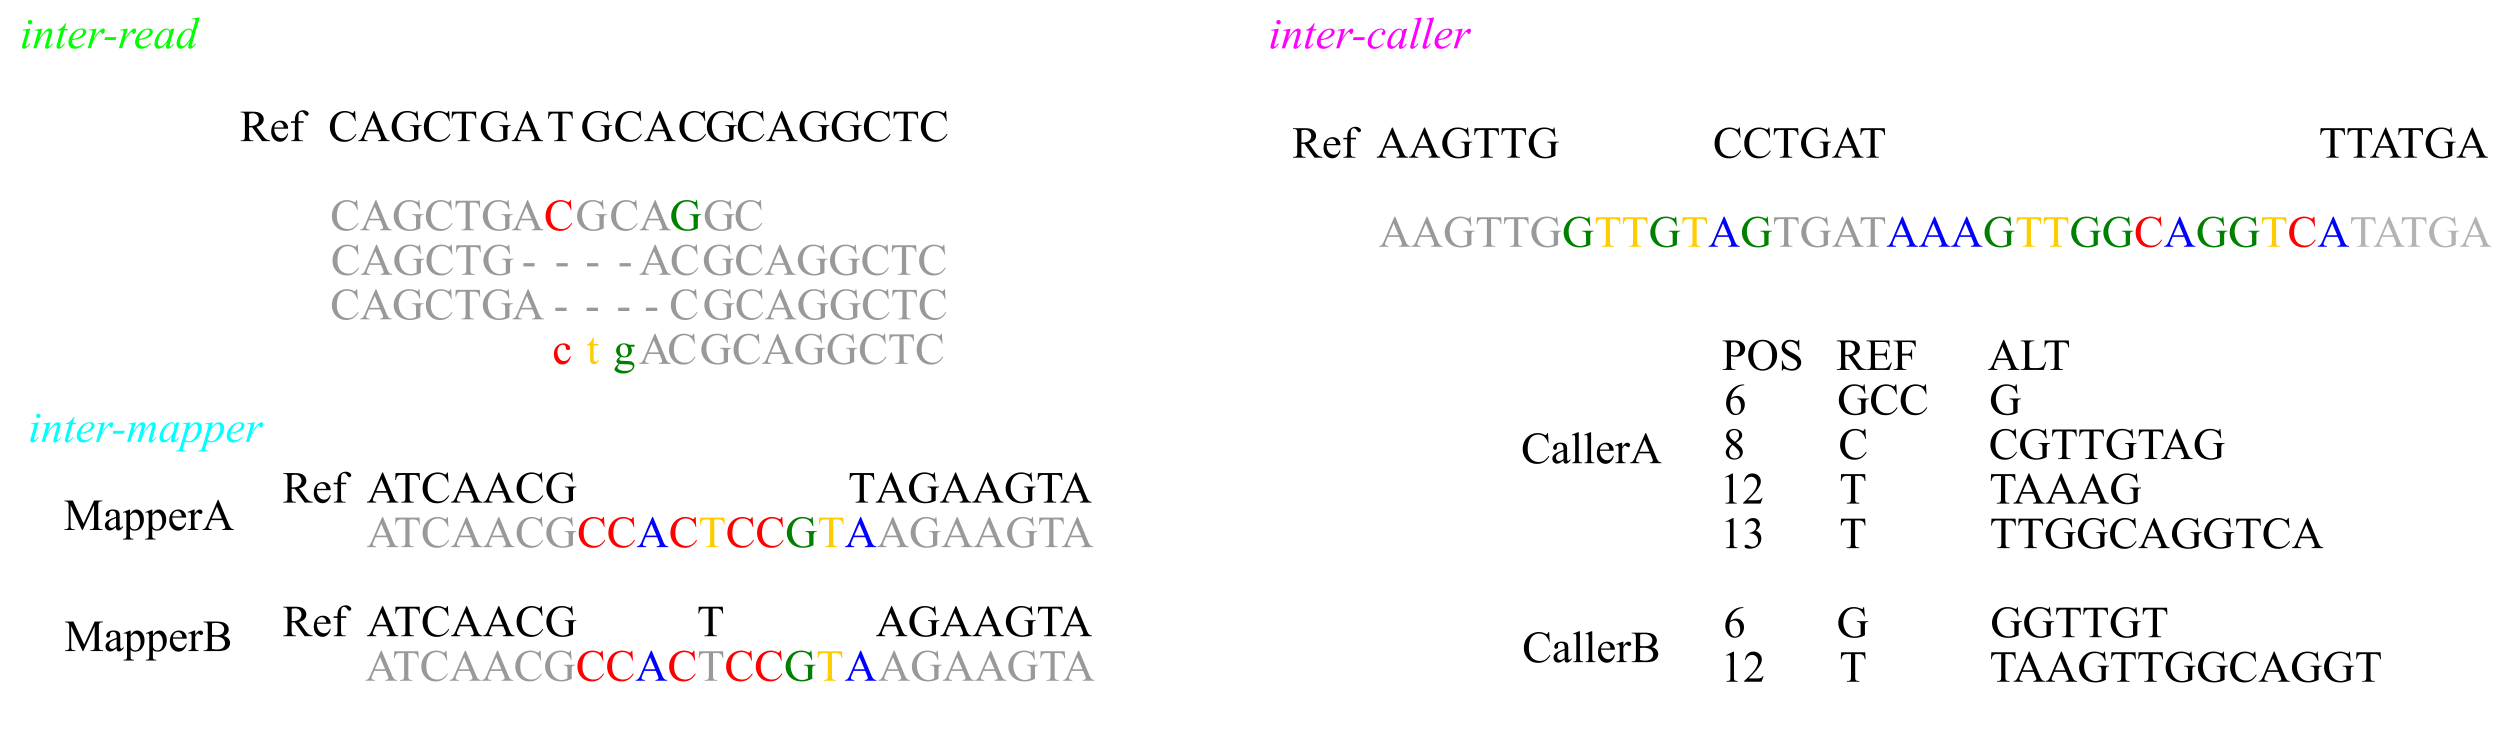 <svg xmlns="http://www.w3.org/2000/svg" xmlns:xlink="http://www.w3.org/1999/xlink" width="748.346" height="222.992" viewBox="0 0 561.26 167.244"><symbol id="a"><path d="M.659 0H.482L.258.31.218.309h-.03V.118C.188.076.193.05.202.04.215.025.233.018.258.018h.026V0H0v.018h.025c.028 0 .048.01.06.027.007.01.01.034.01.072v.428c0 .042-.004.067-.013.078C.069.637.05.644.025.644H0v.018h.241c.07 0 .122-.005.155-.016A.174.174 0 00.481.59.146.146 0 00.517.492a.154.154 0 00-.04-.106.223.223 0 00-.123-.064L.49.132A.34.34 0 01.57.045.203.203 0 01.66.018V0m-.47.34a.23.23 0 00.016 0h.01C.28.34.327.354.359.38a.131.131 0 01.049.105.135.135 0 01-.04.1.138.138 0 01-.102.04.43.43 0 01-.077-.01V.34z"/></symbol><symbol id="b"><path d="M.07.292A.23.23 0 01.117.136.147.147 0 01.232.08c.03 0 .055.008.077.024a.18.18 0 01.054.083l.015-.01a.234.234 0 00-.06-.122A.16.16 0 00.196 0c-.053 0-.1.02-.138.063A.242.242 0 000 .23c0 .077.02.137.059.18.039.042.088.064.148.064.05 0 .09-.017.123-.05A.18.18 0 00.378.292H.07m0 .029h.207a.191.191 0 01-.01.06.096.096 0 01-.037.043.09.09 0 01-.05.016.101.101 0 01-.073-.032A.136.136 0 01.07.321z"/></symbol><symbol id="c"><path d="M.167.412V.118C.167.076.172.05.181.04A.06.06 0 01.23.018H.27V0H.003v.018h.02c.013 0 .025.003.036.01A.05.05 0 01.08.053a.213.213 0 01.006.064v.294H0v.035h.087v.03c0 .044.007.082.021.113a.18.18 0 00.165.104A.15.15 0 00.368.66C.387.646.396.63.396.61A.04.04 0 00.383.584.038.038 0 00.356.57a.046.046 0 00-.024.008.138.138 0 00-.03.035.122.122 0 01-.033.036.063.063 0 01-.034.01.06.06 0 01-.038-.013.066.066 0 01-.023-.037.692.692 0 01-.007-.13V.447h.116V.412H.167z"/></symbol><symbol id="e"><path d="M.566.692L.58.467H.566a.283.283 0 01-.087.146.21.21 0 01-.134.044.218.218 0 01-.12-.033.221.221 0 01-.083-.107.479.479 0 01-.03-.182C.111.275.12.223.14.179a.216.216 0 01.087-.1.25.25 0 01.132-.036c.043 0 .08.01.114.027A.379.379 0 01.58.18L.596.17A.348.348 0 00.48.041.294.294 0 00.322 0C.212 0 .128.04.067.122A.349.349 0 000 .336a.38.38 0 00.044.182.33.33 0 00.292.174A.312.312 0 00.48.657a.077.077 0 01.029-.01C.517.646.524.65.53.655a.076.076 0 01.018.036h.017z"/></symbol><symbol id="f"><path d="M.45.222H.193L.148.117A.165.165 0 01.132.06c0-.01.005-.02.014-.027C.156.025.176.02.208.018V0H0v.018c.028.005.046.011.054.02a.3.3 0 01.055.094l.233.545h.017l.23-.55A.258.258 0 01.64.04.105.105 0 01.704.018V0H.442v.018C.468.02.486.024.495.031.505.04.51.048.51.06a.202.202 0 01-.02.067L.45.222M.437.258L.324.525.208.258h.228z"/></symbol><symbol id="g"><path d="M.579.692L.596.483H.579a.286.286 0 01-.067.118.21.21 0 01-.152.057.216.216 0 01-.193-.1.36.36 0 01-.055-.201c0-.063.013-.12.037-.173A.26.26 0 01.245.07.233.233 0 01.438.042.282.282 0 01.502.07V.26a.17.17 0 01-.007.065.048.048 0 01-.024.024.13.13 0 01-.055.008v.018h.256V.358H.66C.635.358.618.349.608.333A.171.171 0 01.598.26V.06A.485.485 0 00.367 0C.238 0 .141.041.075.123A.329.329 0 000 .336C0 .394.014.45.042.503A.359.359 0 00.179.65.335.335 0 00.35.692.335.335 0 00.416.687.595.595 0 00.5.66.135.135 0 01.537.65c.006 0 .011.002.015.008.005.006.008.017.009.033h.018z"/></symbol><symbol id="h"><path d="M.548.662L.556.507H.537a.188.188 0 01-.015.058.096.096 0 01-.04.042.137.137 0 01-.066.014H.323V.115c0-.04.004-.066.013-.076.012-.014.031-.02.057-.02h.023V0h-.28v.018h.023c.028 0 .048.009.06.025.006.01.01.035.01.072V.62h-.08A.222.222 0 01.083.614.09.09 0 01.04.578.144.144 0 01.019.507H0l.008.155h.54z"/></symbol><use xlink:href="#a" transform="matrix(10 0 0 -10 54.033 31.689)"/><use xlink:href="#b" transform="matrix(10 0 0 -10 60.893 31.826)"/><use xlink:href="#c" transform="matrix(10 0 0 -10 65.337 31.689)"/><use xlink:href="#d" transform="matrix(10 0 0 -10 68.282 31.689)"/><use xlink:href="#d" transform="matrix(10 0 0 -10 70.782 31.689)"/><use xlink:href="#e" transform="matrix(10 0 0 -10 74.063 31.84)"/><use xlink:href="#f" transform="matrix(10 0 0 -10 80.44 31.689)"/><use xlink:href="#g" transform="matrix(10 0 0 -10 87.933 31.84)"/><use xlink:href="#e" transform="matrix(10 0 0 -10 95.163 31.84)"/><use xlink:href="#h" transform="matrix(10 0 0 -10 101.384 31.689)"/><use xlink:href="#g" transform="matrix(10 0 0 -10 107.943 31.84)"/><use xlink:href="#f" transform="matrix(10 0 0 -10 114.89 31.689)"/><use xlink:href="#h" transform="matrix(10 0 0 -10 123.044 31.689)"/><use xlink:href="#g" transform="matrix(10 0 0 -10 130.713 31.84)"/><use xlink:href="#e" transform="matrix(10 0 0 -10 138.143 31.84)"/><use xlink:href="#f" transform="matrix(10 0 0 -10 144.63 31.689)"/><use xlink:href="#e" transform="matrix(10 0 0 -10 152.543 31.84)"/><use xlink:href="#g" transform="matrix(10 0 0 -10 158.693 31.84)"/><use xlink:href="#e" transform="matrix(10 0 0 -10 165.633 31.84)"/><use xlink:href="#f" transform="matrix(10 0 0 -10 172.01 31.689)"/><use xlink:href="#g" transform="matrix(10 0 0 -10 179.503 31.84)"/><use xlink:href="#g" transform="matrix(10 0 0 -10 186.723 31.84)"/><use xlink:href="#e" transform="matrix(10 0 0 -10 193.953 31.84)"/><use xlink:href="#h" transform="matrix(10 0 0 -10 200.584 31.689)"/><use xlink:href="#e" transform="matrix(10 0 0 -10 206.743 31.84)"/><use xlink:href="#d" transform="matrix(10 0 0 -10 53.862 51.689)" fill="#999"/><use xlink:href="#d" transform="matrix(10 0 0 -10 56.362 51.689)" fill="#999"/><use xlink:href="#d" transform="matrix(10 0 0 -10 58.862 51.689)" fill="#999"/><use xlink:href="#d" transform="matrix(10 0 0 -10 61.362 51.689)" fill="#999"/><use xlink:href="#d" transform="matrix(10 0 0 -10 63.862 51.689)" fill="#999"/><use xlink:href="#d" transform="matrix(10 0 0 -10 66.362 51.689)" fill="#999"/><use xlink:href="#e" transform="matrix(10 0 0 -10 74.513 51.84)" fill="#999"/><use xlink:href="#f" transform="matrix(10 0 0 -10 80.89 51.689)" fill="#999"/><use xlink:href="#g" transform="matrix(10 0 0 -10 88.383 51.84)" fill="#999"/><use xlink:href="#e" transform="matrix(10 0 0 -10 95.613 51.84)" fill="#999"/><use xlink:href="#h" transform="matrix(10 0 0 -10 102.244 51.689)" fill="#999"/><use xlink:href="#g" transform="matrix(10 0 0 -10 108.393 51.84)" fill="#999"/><use xlink:href="#f" transform="matrix(10 0 0 -10 114.95 51.689)" fill="#999"/><use xlink:href="#e" transform="matrix(10 0 0 -10 122.488 51.84)" fill="red"/><use xlink:href="#g" transform="matrix(10 0 0 -10 129.56 51.84)" fill="#999"/><use xlink:href="#e" transform="matrix(10 0 0 -10 137.2 51.84)" fill="#999"/><use xlink:href="#f" transform="matrix(10 0 0 -10 143.577 51.689)" fill="#999"/><use xlink:href="#g" transform="matrix(10 0 0 -10 150.693 51.84)" fill="green"/><symbol id="i"><path d="M0 .074h.252V0H0v.074z"/></symbol><use xlink:href="#g" transform="matrix(10 0 0 -10 158.221 51.84)" fill="#999"/><use xlink:href="#e" transform="matrix(10 0 0 -10 165.15 51.84)" fill="#999"/><use xlink:href="#d" transform="matrix(10 0 0 -10 53.862 61.689)" fill="#999"/><use xlink:href="#d" transform="matrix(10 0 0 -10 56.362 61.689)" fill="#999"/><use xlink:href="#d" transform="matrix(10 0 0 -10 58.862 61.689)" fill="#999"/><use xlink:href="#d" transform="matrix(10 0 0 -10 61.362 61.689)" fill="#999"/><use xlink:href="#d" transform="matrix(10 0 0 -10 63.862 61.689)" fill="#999"/><use xlink:href="#e" transform="matrix(10 0 0 -10 74.653 61.84)" fill="#999"/><use xlink:href="#f" transform="matrix(10 0 0 -10 81.03 61.689)" fill="#999"/><use xlink:href="#g" transform="matrix(10 0 0 -10 88.523 61.84)" fill="#999"/><use xlink:href="#e" transform="matrix(10 0 0 -10 95.753 61.84)" fill="#999"/><use xlink:href="#h" transform="matrix(10 0 0 -10 102.384 61.689)" fill="#999"/><use xlink:href="#g" transform="matrix(10 0 0 -10 108.533 61.84)" fill="#999"/><use xlink:href="#i" transform="matrix(10 0 0 -10 117.507 59.814)" fill="#999"/><use xlink:href="#i" transform="matrix(10 0 0 -10 124.937 59.814)" fill="#999"/><use xlink:href="#i" transform="matrix(10 0 0 -10 131.787 59.814)" fill="#999"/><use xlink:href="#i" transform="matrix(10 0 0 -10 139.097 59.814)" fill="#999"/><use xlink:href="#f" transform="matrix(10 0 0 -10 143.58 61.689)" fill="#999"/><use xlink:href="#e" transform="matrix(10 0 0 -10 150.793 61.84)" fill="#999"/><use xlink:href="#g" transform="matrix(10 0 0 -10 158.013 61.84)" fill="#999"/><use xlink:href="#e" transform="matrix(10 0 0 -10 165.243 61.84)" fill="#999"/><use xlink:href="#f" transform="matrix(10 0 0 -10 171.62 61.689)" fill="#999"/><use xlink:href="#g" transform="matrix(10 0 0 -10 179.113 61.84)" fill="#999"/><use xlink:href="#g" transform="matrix(10 0 0 -10 186.333 61.84)" fill="#999"/><use xlink:href="#e" transform="matrix(10 0 0 -10 193.593 61.84)" fill="#999"/><use xlink:href="#h" transform="matrix(10 0 0 -10 200.194 61.689)" fill="#999"/><use xlink:href="#e" transform="matrix(10 0 0 -10 206.353 61.84)" fill="#999"/><use xlink:href="#d" transform="matrix(10 0 0 -10 53.862 71.689)" fill="#999"/><use xlink:href="#d" transform="matrix(10 0 0 -10 56.362 71.689)" fill="#999"/><use xlink:href="#d" transform="matrix(10 0 0 -10 58.862 71.689)" fill="#999"/><use xlink:href="#d" transform="matrix(10 0 0 -10 61.362 71.689)" fill="#999"/><use xlink:href="#d" transform="matrix(10 0 0 -10 63.862 71.689)" fill="#999"/><use xlink:href="#d" transform="matrix(10 0 0 -10 66.362 71.689)" fill="#999"/><use xlink:href="#e" transform="matrix(10 0 0 -10 74.513 71.84)" fill="#999"/><use xlink:href="#f" transform="matrix(10 0 0 -10 80.89 71.689)" fill="#999"/><use xlink:href="#g" transform="matrix(10 0 0 -10 88.383 71.84)" fill="#999"/><use xlink:href="#e" transform="matrix(10 0 0 -10 95.613 71.84)" fill="#999"/><use xlink:href="#h" transform="matrix(10 0 0 -10 102.244 71.689)" fill="#999"/><use xlink:href="#g" transform="matrix(10 0 0 -10 108.393 71.84)" fill="#999"/><use xlink:href="#f" transform="matrix(10 0 0 -10 115.06 71.689)" fill="#999"/><use xlink:href="#d" transform="matrix(10 0 0 -10 121.662 71.689)" fill="#999"/><use xlink:href="#i" transform="matrix(10 0 0 -10 124.677 69.814)" fill="#999"/><use xlink:href="#d" transform="matrix(10 0 0 -10 127.602 71.689)" fill="#999"/><use xlink:href="#i" transform="matrix(10 0 0 -10 131.727 69.814)" fill="#999"/><use xlink:href="#d" transform="matrix(10 0 0 -10 134.652 71.689)" fill="#999"/><use xlink:href="#i" transform="matrix(10 0 0 -10 138.777 69.814)" fill="#999"/><use xlink:href="#d" transform="matrix(10 0 0 -10 141.702 71.689)" fill="#999"/><use xlink:href="#i" transform="matrix(10 0 0 -10 145.017 69.814)" fill="#999"/><use xlink:href="#e" transform="matrix(10 0 0 -10 150.613 71.84)" fill="#999"/><use xlink:href="#g" transform="matrix(10 0 0 -10 158.133 71.84)" fill="#999"/><use xlink:href="#e" transform="matrix(10 0 0 -10 165.363 71.84)" fill="#999"/><use xlink:href="#f" transform="matrix(10 0 0 -10 171.74 71.689)" fill="#999"/><use xlink:href="#g" transform="matrix(10 0 0 -10 179.233 71.84)" fill="#999"/><use xlink:href="#g" transform="matrix(10 0 0 -10 186.483 71.84)" fill="#999"/><use xlink:href="#e" transform="matrix(10 0 0 -10 193.713 71.84)" fill="#999"/><use xlink:href="#h" transform="matrix(10 0 0 -10 200.314 71.689)" fill="#999"/><use xlink:href="#e" transform="matrix(10 0 0 -10 206.473 71.84)" fill="#999"/><symbol id="j"><path d="M.377.184a.244.244 0 00-.07-.137A.17.17 0 00.188 0a.172.172 0 00-.132.064A.251.251 0 000 .237c0 .07.02.127.063.171a.201.201 0 00.15.066C.257.474.293.462.322.44.35.416.364.392.364.367a.04.04 0 00-.012-.03A.046.046 0 00.32.324c-.02 0-.034.006-.044.019C.27.35.266.364.265.383a.063.063 0 01-.02.044.07.07 0 01-.048.014A.097.097 0 01.12.405.192.192 0 01.079.28c0-.054.013-.1.04-.142a.121.121 0 01.106-.06c.032 0 .06.01.086.032A.22.22 0 01.363.19L.377.184z"/></symbol><use xlink:href="#j" transform="matrix(10 0 0 -10 124.365 81.826)" fill="red"/><symbol id="k"><path d="M.151.602V.455h.105V.42H.15V.13c0-.029.004-.048.013-.058A.04.04 0 01.196.057c.01 0 .021.003.031.01.01.006.018.016.023.03h.02A.155.155 0 00.22.023.105.105 0 00.157 0a.088.088 0 00-.044.012.077.077 0 00-.032.036.19.19 0 00-.01.072v.3H0v.017c.018.007.036.019.055.036a.29.29 0 01.081.129h.015z"/></symbol><use xlink:href="#k" transform="matrix(10 0 0 -10 131.772 81.762)" fill="#fc0"/><symbol id="l"><path d="M.121.379a.148.148 0 00-.085.135c0 .044.017.083.05.114a.179.179 0 00.128.048c.043 0 .08-.01.111-.031H.42L.444.644A.007.007 0 00.45.64C.451.637.452.632.452.624S.452.61.45.606A.01.01 0 00.444.603.104.104 0 00.42.6H.362a.142.142 0 00.027-.09.14.14 0 00-.048-.107A.181.181 0 00.213.36a.25.25 0 00-.068.01.131.131 0 01-.03-.033.052.052 0 01-.007-.024c0-.005.003-.01.008-.016C.122.292.132.288.148.287A.841.841 0 01.216.282C.283.28.326.279.346.276A.121.121 0 00.42.242.092.092 0 00.446.175C.446.138.43.104.395.07A.28.28 0 00.195 0a.285.285 0 00-.158.042C.012.06 0 .076 0 .093 0 .101.002.11.005.117a.273.273 0 00.035.05L.09.22a.166.166 0 00-.037.027.041.041 0 00-.01.027c0 .011.005.025.014.04.01.015.03.037.064.065m.085.274a.076.076 0 01-.06-.029C.129.604.12.575.12.536a.19.19 0 01.033-.12A.079.079 0 01.22.384c.024 0 .045.01.06.028.017.018.025.047.025.087A.196.196 0 01.27.621a.077.077 0 01-.064.032M.116.216A.24.24 0 01.082.169.084.084 0 01.07.13C.07.115.08.102.098.09A.27.27 0 01.24.059c.059 0 .102.01.13.03C.397.11.41.133.41.157.41.173.402.185.386.192a.326.326 0 01-.1.013C.211.207.155.21.115.215z"/></symbol><use xlink:href="#l" transform="matrix(10 0 0 -10 137.963 83.847)" fill="green"/><use xlink:href="#f" transform="matrix(10 0 0 -10 143.548 81.689)" fill="#999"/><use xlink:href="#e" transform="matrix(10 0 0 -10 150.19 81.84)" fill="#999"/><use xlink:href="#g" transform="matrix(10 0 0 -10 157.461 81.84)" fill="#999"/><use xlink:href="#e" transform="matrix(10 0 0 -10 164.69 81.84)" fill="#999"/><use xlink:href="#f" transform="matrix(10 0 0 -10 171.068 81.689)" fill="#999"/><use xlink:href="#g" transform="matrix(10 0 0 -10 178.561 81.84)" fill="#999"/><use xlink:href="#g" transform="matrix(10 0 0 -10 185.781 81.84)" fill="#999"/><use xlink:href="#e" transform="matrix(10 0 0 -10 193.04 81.84)" fill="#999"/><use xlink:href="#h" transform="matrix(10 0 0 -10 199.642 81.689)" fill="#999"/><use xlink:href="#e" transform="matrix(10 0 0 -10 205.8 81.84)" fill="#999"/><use xlink:href="#a" transform="matrix(10 0 0 -10 290.285 35.397)"/><use xlink:href="#b" transform="matrix(10 0 0 -10 297.146 35.534)"/><use xlink:href="#c" transform="matrix(10 0 0 -10 301.59 35.397)"/><use xlink:href="#d" transform="matrix(10 0 0 -10 304.534 35.397)"/><use xlink:href="#d" transform="matrix(10 0 0 -10 307.034 35.397)"/><use xlink:href="#f" transform="matrix(10 0 0 -10 309.083 35.397)"/><use xlink:href="#f" transform="matrix(10 0 0 -10 316.303 35.397)"/><use xlink:href="#g" transform="matrix(10 0 0 -10 323.796 35.549)"/><use xlink:href="#h" transform="matrix(10 0 0 -10 330.967 35.397)"/><use xlink:href="#h" transform="matrix(10 0 0 -10 337.067 35.397)"/><use xlink:href="#g" transform="matrix(10 0 0 -10 343.216 35.549)"/><use xlink:href="#d" transform="matrix(10 0 0 -10 350.114 35.397)"/><use xlink:href="#d" transform="matrix(10 0 0 -10 352.614 35.397)"/><use xlink:href="#d" transform="matrix(10 0 0 -10 355.114 35.397)"/><use xlink:href="#d" transform="matrix(10 0 0 -10 357.614 35.397)"/><use xlink:href="#d" transform="matrix(10 0 0 -10 360.114 35.397)"/><use xlink:href="#d" transform="matrix(10 0 0 -10 362.614 35.397)"/><use xlink:href="#d" transform="matrix(10 0 0 -10 365.114 35.397)"/><use xlink:href="#d" transform="matrix(10 0 0 -10 367.614 35.397)"/><use xlink:href="#d" transform="matrix(10 0 0 -10 370.114 35.397)"/><use xlink:href="#d" transform="matrix(10 0 0 -10 372.614 35.397)"/><use xlink:href="#d" transform="matrix(10 0 0 -10 375.114 35.397)"/><use xlink:href="#d" transform="matrix(10 0 0 -10 377.614 35.397)"/><use xlink:href="#d" transform="matrix(10 0 0 -10 380.114 35.397)"/><use xlink:href="#d" transform="matrix(10 0 0 -10 382.614 35.397)"/><use xlink:href="#d" transform="matrix(10 0 0 -10 385.114 35.397)"/><use xlink:href="#d" transform="matrix(10 0 0 -10 387.614 35.397)"/><use xlink:href="#e" transform="matrix(10 0 0 -10 384.936 35.549)"/><use xlink:href="#e" transform="matrix(10 0 0 -10 391.596 35.549)"/><use xlink:href="#h" transform="matrix(10 0 0 -10 398.197 35.397)"/><use xlink:href="#g" transform="matrix(10 0 0 -10 404.346 35.549)"/><use xlink:href="#f" transform="matrix(10 0 0 -10 411.323 35.397)"/><use xlink:href="#h" transform="matrix(10 0 0 -10 417.657 35.397)"/><use xlink:href="#d" transform="matrix(10 0 0 -10 423.284 35.397)"/><use xlink:href="#d" transform="matrix(10 0 0 -10 425.784 35.397)"/><use xlink:href="#d" transform="matrix(10 0 0 -10 428.284 35.397)"/><use xlink:href="#d" transform="matrix(10 0 0 -10 430.784 35.397)"/><use xlink:href="#d" transform="matrix(10 0 0 -10 433.284 35.397)"/><use xlink:href="#d" transform="matrix(10 0 0 -10 435.784 35.397)"/><use xlink:href="#d" transform="matrix(10 0 0 -10 438.284 35.397)"/><use xlink:href="#d" transform="matrix(10 0 0 -10 440.784 35.397)"/><use xlink:href="#d" transform="matrix(10 0 0 -10 443.284 35.397)"/><use xlink:href="#d" transform="matrix(10 0 0 -10 445.784 35.397)"/><use xlink:href="#d" transform="matrix(10 0 0 -10 448.284 35.397)"/><use xlink:href="#d" transform="matrix(10 0 0 -10 450.784 35.397)"/><use xlink:href="#d" transform="matrix(10 0 0 -10 453.284 35.397)"/><use xlink:href="#d" transform="matrix(10 0 0 -10 455.784 35.397)"/><use xlink:href="#d" transform="matrix(10 0 0 -10 458.284 35.397)"/><use xlink:href="#d" transform="matrix(10 0 0 -10 460.784 35.397)"/><use xlink:href="#d" transform="matrix(10 0 0 -10 463.284 35.397)"/><use xlink:href="#d" transform="matrix(10 0 0 -10 465.784 35.397)"/><use xlink:href="#d" transform="matrix(10 0 0 -10 468.284 35.397)"/><use xlink:href="#d" transform="matrix(10 0 0 -10 470.784 35.397)"/><use xlink:href="#d" transform="matrix(10 0 0 -10 473.284 35.397)"/><use xlink:href="#d" transform="matrix(10 0 0 -10 475.784 35.397)"/><use xlink:href="#d" transform="matrix(10 0 0 -10 478.284 35.397)"/><use xlink:href="#d" transform="matrix(10 0 0 -10 480.784 35.397)"/><use xlink:href="#d" transform="matrix(10 0 0 -10 483.284 35.397)"/><use xlink:href="#d" transform="matrix(10 0 0 -10 485.784 35.397)"/><use xlink:href="#d" transform="matrix(10 0 0 -10 488.284 35.397)"/><use xlink:href="#d" transform="matrix(10 0 0 -10 490.784 35.397)"/><use xlink:href="#d" transform="matrix(10 0 0 -10 493.284 35.397)"/><use xlink:href="#d" transform="matrix(10 0 0 -10 495.784 35.397)"/><use xlink:href="#d" transform="matrix(10 0 0 -10 498.284 35.397)"/><use xlink:href="#d" transform="matrix(10 0 0 -10 500.784 35.397)"/><use xlink:href="#d" transform="matrix(10 0 0 -10 503.284 35.397)"/><use xlink:href="#d" transform="matrix(10 0 0 -10 505.784 35.397)"/><use xlink:href="#d" transform="matrix(10 0 0 -10 508.284 35.397)"/><use xlink:href="#d" transform="matrix(10 0 0 -10 510.784 35.397)"/><use xlink:href="#d" transform="matrix(10 0 0 -10 513.284 35.397)"/><use xlink:href="#d" transform="matrix(10 0 0 -10 515.784 35.397)"/><use xlink:href="#d" transform="matrix(10 0 0 -10 518.284 35.397)"/><use xlink:href="#h" transform="matrix(10 0 0 -10 520.907 35.397)"/><use xlink:href="#h" transform="matrix(10 0 0 -10 527.007 35.397)"/><use xlink:href="#f" transform="matrix(10 0 0 -10 532.093 35.397)"/><use xlink:href="#h" transform="matrix(10 0 0 -10 538.427 35.397)"/><use xlink:href="#g" transform="matrix(10 0 0 -10 544.576 35.549)"/><use xlink:href="#f" transform="matrix(10 0 0 -10 551.523 35.397)"/><use xlink:href="#d" transform="matrix(10 0 0 -10 290.114 55.397)" fill="#999"/><use xlink:href="#d" transform="matrix(10 0 0 -10 292.614 55.397)" fill="#999"/><use xlink:href="#d" transform="matrix(10 0 0 -10 295.114 55.397)" fill="#999"/><use xlink:href="#d" transform="matrix(10 0 0 -10 297.614 55.397)" fill="#999"/><use xlink:href="#d" transform="matrix(10 0 0 -10 300.114 55.397)" fill="#999"/><use xlink:href="#d" transform="matrix(10 0 0 -10 302.614 55.397)" fill="#999"/><use xlink:href="#d" transform="matrix(10 0 0 -10 305.114 55.397)" fill="#999"/><use xlink:href="#d" transform="matrix(10 0 0 -10 307.614 55.397)" fill="#999"/><use xlink:href="#f" transform="matrix(10 0 0 -10 309.643 55.397)" fill="#999"/><use xlink:href="#f" transform="matrix(10 0 0 -10 316.863 55.397)" fill="#999"/><use xlink:href="#g" transform="matrix(10 0 0 -10 324.356 55.549)" fill="#999"/><use xlink:href="#h" transform="matrix(10 0 0 -10 331.527 55.397)" fill="#999"/><use xlink:href="#h" transform="matrix(10 0 0 -10 337.627 55.397)" fill="#999"/><use xlink:href="#g" transform="matrix(10 0 0 -10 343.806 55.549)" fill="#999"/><use xlink:href="#g" transform="matrix(10 0 0 -10 351.052 55.549)" fill="green"/><use xlink:href="#h" transform="matrix(10 0 0 -10 358.23 55.397)" fill="#fc0"/><use xlink:href="#h" transform="matrix(10 0 0 -10 364.33 55.397)" fill="#fc0"/><use xlink:href="#g" transform="matrix(10 0 0 -10 370.505 55.549)" fill="green"/><use xlink:href="#h" transform="matrix(10 0 0 -10 377.683 55.397)" fill="#fc0"/><use xlink:href="#f" transform="matrix(10 0 0 -10 383.572 55.397)" fill="#00f"/><use xlink:href="#g" transform="matrix(10 0 0 -10 391.072 55.549)" fill="green"/><use xlink:href="#h" transform="matrix(10 0 0 -10 398.25 55.397)" fill="#999"/><use xlink:href="#g" transform="matrix(10 0 0 -10 404.398 55.549)" fill="#999"/><use xlink:href="#f" transform="matrix(10 0 0 -10 411.345 55.397)" fill="#999"/><use xlink:href="#h" transform="matrix(10 0 0 -10 417.69 55.397)" fill="#999"/><use xlink:href="#f" transform="matrix(10 0 0 -10 423.591 55.397)" fill="#00f"/><use xlink:href="#f" transform="matrix(10 0 0 -10 430.811 55.397)" fill="#00f"/><use xlink:href="#f" transform="matrix(10 0 0 -10 438.031 55.397)" fill="#00f"/><use xlink:href="#g" transform="matrix(10 0 0 -10 445.544 55.549)" fill="green"/><use xlink:href="#h" transform="matrix(10 0 0 -10 452.722 55.397)" fill="#fc0"/><use xlink:href="#h" transform="matrix(10 0 0 -10 458.822 55.397)" fill="#fc0"/><use xlink:href="#g" transform="matrix(10 0 0 -10 464.997 55.549)" fill="green"/><use xlink:href="#g" transform="matrix(10 0 0 -10 472.217 55.549)" fill="green"/><use xlink:href="#e" transform="matrix(10 0 0 -10 479.46 55.549)" fill="red"/><use xlink:href="#f" transform="matrix(10 0 0 -10 485.857 55.397)" fill="#00f"/><use xlink:href="#g" transform="matrix(10 0 0 -10 493.357 55.549)" fill="green"/><use xlink:href="#g" transform="matrix(10 0 0 -10 500.577 55.549)" fill="green"/><use xlink:href="#h" transform="matrix(10 0 0 -10 507.761 55.397)" fill="#fc0"/><use xlink:href="#e" transform="matrix(10 0 0 -10 513.933 55.549)" fill="red"/><use xlink:href="#f" transform="matrix(10 0 0 -10 520.33 55.397)" fill="#00f"/><use xlink:href="#h" transform="matrix(10 0 0 -10 527.78 55.397)" fill="#b3b3b3"/><use xlink:href="#f" transform="matrix(10 0 0 -10 532.856 55.397)" fill="#b3b3b3"/><use xlink:href="#h" transform="matrix(10 0 0 -10 539.2 55.397)" fill="#b3b3b3"/><use xlink:href="#g" transform="matrix(10 0 0 -10 545.35 55.549)" fill="#b3b3b3"/><use xlink:href="#f" transform="matrix(10 0 0 -10 552.296 55.397)" fill="#b3b3b3"/><symbol id="m"><path d="M.188.31V.117C.188.076.193.05.202.04.215.025.233.018.258.018h.026V0H0v.018h.025c.028 0 .048.01.06.027.006.01.01.034.01.072v.428C.095.587.09.612.082.623.069.637.05.644.025.644H0v.018h.243c.059 0 .106-.006.14-.018A.191.191 0 00.469.582.159.159 0 00.504.479.173.173 0 00.451.347C.415.313.365.297.3.297A.426.426 0 00.188.31m0 .028a.723.723 0 01.08-.01c.034 0 .064.013.088.04.025.026.037.06.037.101a.182.182 0 01-.018.08.12.12 0 01-.05.055.144.144 0 01-.073.019.289.289 0 01-.064-.01V.338z"/></symbol><symbol id="n"><path d="M.33.692A.3.3 0 00.555.594.337.337 0 00.648.35C.648.25.617.166.553.1a.307.307 0 00-.23-.1.306.306 0 00-.23.097A.35.35 0 000 .35c0 .105.036.19.107.257a.317.317 0 00.224.086M.32.657A.175.175 0 01.18.59C.134.536.112.456.112.35c0-.108.023-.192.07-.25a.171.171 0 01.14-.066c.062 0 .113.024.154.072.04.049.06.125.06.23C.537.45.515.535.47.59A.18.18 0 01.32.657z"/></symbol><symbol id="o"><path d="M.396.692V.463H.378a.282.282 0 01-.032.105.179.179 0 01-.151.085.118.118 0 01-.084-.03.094.094 0 01-.033-.071c0-.02.007-.039.02-.055A.54.54 0 01.244.399.951.951 0 00.369.322.18.18 0 00.44.184C.44.134.42.091.382.054A.211.211 0 00.231 0a.318.318 0 00-.117.022.275.275 0 01-.06.016.026.026 0 01-.02-.008C.03.025.028.015.025 0H.006v.227h.018A.324.324 0 01.06.12.165.165 0 01.124.062.205.205 0 01.221.038c.04 0 .073.01.096.032a.1.1 0 01.036.076.102.102 0 01-.014.05.144.144 0 01-.041.046C.285.252.25.272.194.304A1.047 1.047 0 00.073.38a.206.206 0 00-.054.063.162.162 0 00.036.198.194.194 0 00.139.051.28.28 0 00.112-.025.115.115 0 01.038-.013c.009 0 .016.003.02.008.006.005.01.015.014.03h.018z"/></symbol><symbol id="p"><path d="M.188.626V.364h.146C.372.364.397.37.41.381c.017.015.026.042.028.08h.018V.23H.438a.252.252 0 01-.014.062.061.061 0 01-.028.027.147.147 0 01-.062.01H.188V.11C.188.081.19.063.192.057A.032.032 0 01.206.042.086.086 0 01.243.036h.112C.393.036.42.04.437.044a.122.122 0 01.049.03c.02.02.04.051.062.092h.02L.51 0H0v.018h.023c.016 0 .03.004.045.011a.04.04 0 01.02.024.22.22 0 01.007.064v.43C.095.589.09.615.082.625.07.638.051.644.023.644H0v.018h.51L.518.517h-.02A.223.223 0 01.477.59a.077.077 0 01-.037.03.221.221 0 01-.069.007H.188z"/></symbol><symbol id="q"><path d="M.188.626v-.26H.31c.028 0 .048.006.06.018.014.012.022.036.027.073h.018V.232H.396a.128.128 0 01-.01.057.06.06 0 01-.027.027.105.105 0 01-.05.01H.19V.116A.22.22 0 01.194.051.044.044 0 01.215.03.093.093 0 01.26.018h.024V0H0v.018h.023c.028 0 .048.008.06.024.008.01.012.035.012.075v.428A.22.22 0 01.088.61a.044.044 0 01-.02.021.09.09 0 01-.045.012H0v.018h.493L.499.517H.482a.194.194 0 01-.03.067.094.094 0 01-.041.032.22.22 0 01-.077.01H.188z"/></symbol><symbol id="r"><path d="M.553.183L.57.18.513 0H0v.018h.025c.028 0 .048.01.06.027.007.01.01.035.01.073v.427c0 .041-.004.067-.013.078C.069.637.05.644.025.644H0v.018h.3V.644a.185.185 0 01-.074-.01.06.06 0 01-.03-.026A.213.213 0 01.19.534V.118C.189.09.192.072.197.062A.035.035 0 01.215.047.317.317 0 01.29.042h.048a.35.35 0 01.107.011c.02.008.04.02.056.04a.33.33 0 01.051.09z"/></symbol><symbol id="s"><path d="M.405.688V.668A.32.32 0 01.3.644.295.295 0 01.22.585.38.38 0 01.152.497.53.53 0 01.11.38.248.248 0 00.25.43.154.154 0 00.369.375a.2.2 0 00.05-.14.25.25 0 00-.05-.152A.189.189 0 00.207 0a.161.161 0 00-.115.045A.297.297 0 000 .27a.438.438 0 00.264.395c.04.014.078.021.113.021h.028M.102.346a.843.843 0 01-.01-.107C.093.208.099.174.11.137A.201.201 0 01.162.05a.086.086 0 01.06-.023c.028 0 .054.014.076.04a.173.173 0 01.034.115.298.298 0 01-.034.144C.276.366.245.387.204.387A.118.118 0 01.164.38.395.395 0 01.102.346z"/></symbol><symbol id="t"><path d="M.131.345A.463.463 0 00.03.45a.16.16 0 00-.023.08c0 .044.017.08.05.112A.185.185 0 00.19.687.187.187 0 00.32.644a.13.13 0 00.048-.1A.134.134 0 00.341.47.383.383 0 00.23.38.623.623 0 00.345.273.173.173 0 00.382.169a.158.158 0 00-.053-.12A.197.197 0 00.189 0a.187.187 0 00-.147.06A.153.153 0 000 .162C0 .192.01.22.03.25.05.278.082.31.13.345m.077.052A.35.35 0 01.282.48a.15.15 0 01.016.07c0 .034-.01.06-.029.08A.105.105 0 01.19.66.115.115 0 01.11.63.089.089 0 01.077.563c0-.017.004-.034.013-.05a.187.187 0 01.037-.05l.08-.066M.154.327a.228.228 0 01-.06-.075.196.196 0 01-.02-.087C.075.123.087.089.11.064A.114.114 0 01.197.026c.035 0 .063.01.084.03.021.02.032.044.032.072a.111.111 0 01-.019.063.699.699 0 01-.14.136z"/></symbol><symbol id="u"><path d="M0 .597l.161.079h.016v-.56C.177.08.18.057.182.048a.037.037 0 01.02-.02A.164.164 0 01.26.017V0H.01v.018c.032 0 .052.003.061.008.01.005.016.011.02.019a.262.262 0 01.005.072v.357c0 .048-.002.08-.005.093A.038.038 0 01.079.59a.032.032 0 01-.021.007.13.13 0 01-.05-.015L0 .597z"/></symbol><symbol id="v"><path d="M.437.127L.391 0H0v.018c.115.105.196.19.243.257.047.066.07.127.07.182a.144.144 0 01-.039.104.123.123 0 01-.092.04.144.144 0 01-.088-.029A.165.165 0 01.037.49H.02c.008.06.029.106.063.138a.176.176 0 00.126.049.186.186 0 00.134-.052.163.163 0 00.054-.122.236.236 0 00-.023-.1.663.663 0 00-.117-.168 3.477 3.477 0 00-.152-.16h.173c.035 0 .06.001.074.004a.099.099 0 01.038.015c.012.008.021.02.03.034h.018z"/></symbol><symbol id="w"><path d="M.01.548A.268.268 0 00.082.65a.162.162 0 00.107.036.149.149 0 00.123-.051.127.127 0 00.032-.083c0-.048-.03-.098-.091-.15A.197.197 0 00.345.336.177.177 0 00.376.231.22.22 0 00.322.082C.274.027.205 0 .115 0 .071 0 .04.006.024.017.008.027 0 .04 0 .052c0 .01.004.018.011.025a.04.04 0 00.028.01.084.084 0 00.025-.003.285.285 0 00.038-.018.245.245 0 01.04-.018.135.135 0 01.039-.006c.033 0 .062.013.086.04a.127.127 0 01.037.09A.176.176 0 01.26.29a.199.199 0 01-.057.035.184.184 0 01-.075.016H.111v.015a.2.2 0 01.077.028.147.147 0 01.057.055.145.145 0 01.018.07.108.108 0 01-.11.113C.103.621.06.594.026.54L.01.548z"/></symbol><symbol id="x"><path d="M.249.074A.737.737 0 00.163.012.132.132 0 00.106 0C.076 0 .05.01.03.032A.117.117 0 000 .115c0 .022.005.04.015.057a.194.194 0 00.069.062c.033.02.088.044.165.072v.017c0 .045-.007.075-.021.092C.214.432.193.44.166.44A.07.07 0 01.117.423.05.05 0 01.1.385V.357C.1.342.097.33.089.322A.039.039 0 00.058.31a.039.039 0 00-.03.013.05.05 0 00-.01.034c0 .028.013.054.042.078A.186.186 0 00.18.47.21.21 0 00.279.45.092.092 0 00.321.402.267.267 0 00.33.316V.165c0-.043 0-.07.002-.08C.334.077.336.07.34.068A.02.02 0 01.353.062c.005 0 .01.001.014.003l.04.036V.074C.37.024.334 0 .301 0a.047.047 0 00-.038.017C.254.028.249.047.249.074m0 .031v.17a.964.964 0 01-.095-.04.164.164 0 01-.055-.046.087.087 0 01-.017-.05c0-.024.007-.044.021-.06A.064.064 0 01.151.058C.176.057.21.073.25.105z"/></symbol><symbol id="y"><path d="M.155.694V.101c0-.028.002-.046.006-.056a.046.046 0 01.02-.02.112.112 0 01.047-.007V0h-.22v.018c.02 0 .035.002.042.006a.042.042 0 01.018.02c.004.01.006.03.006.057v.406c0 .05 0 .082-.003.093C.069.612.065.62.06.624A.028.028 0 01.04.63.091.091 0 01.009.623L0 .64l.133.054h.022z"/></symbol><symbol id="z"><path d="M.156.46v-.1c.037.067.076.1.115.1A.062.062 0 00.315.444.05.05 0 00.333.406.045.045 0 00.32.374.04.04 0 00.29.361C.279.36.266.366.251.377.237.39.227.395.221.395.213.395.207.39.2.385A.235.235 0 01.156.319V.104C.156.08.159.061.165.048A.05.05 0 01.187.026.099.099 0 01.234.018V0h-.23v.018c.024 0 .04.003.052.01a.042.042 0 01.017.025.251.251 0 01.002.048v.173a.663.663 0 01-.003.093.035.035 0 01-.012.022.032.032 0 01-.02.007.097.097 0 01-.035-.008L0 .406.135.46h.02z"/></symbol><symbol id="A"><path d="M.445.338A.212.212 0 00.548.29a.146.146 0 00.048-.11.165.165 0 00-.032-.095A.18.18 0 00.48.021.5.5 0 00.313 0H0v.018h.025c.028 0 .047.009.06.026.007.012.01.036.01.073v.428c0 .04-.004.067-.013.078C.069.637.05.644.025.644H0v.018h.286A.565.565 0 00.415.65.205.205 0 00.526.588.152.152 0 00.535.396a.178.178 0 00-.09-.058M.19.364A.409.409 0 01.282.357c.047 0 .083.005.107.016.024.01.042.026.055.047a.132.132 0 01.019.07.127.127 0 01-.047.098C.384.616.338.63.277.63A.332.332 0 01.19.62V.364m0-.316A.492.492 0 01.301.035c.06 0 .104.013.135.04C.467.1.482.133.482.172c0 .026-.007.05-.02.074a.14.14 0 01-.069.056.295.295 0 01-.117.02A1.165 1.165 0 01.189.32V.048z"/></symbol><use xlink:href="#d" transform="matrix(10 0 0 -10 335.463 83.058)"/><use xlink:href="#d" transform="matrix(10 0 0 -10 337.963 83.058)"/><use xlink:href="#d" transform="matrix(10 0 0 -10 340.463 83.058)"/><use xlink:href="#d" transform="matrix(10 0 0 -10 342.963 83.058)"/><use xlink:href="#d" transform="matrix(10 0 0 -10 345.463 83.058)"/><use xlink:href="#d" transform="matrix(10 0 0 -10 347.963 83.058)"/><use xlink:href="#d" transform="matrix(10 0 0 -10 350.463 83.058)"/><use xlink:href="#d" transform="matrix(10 0 0 -10 352.963 83.058)"/><use xlink:href="#d" transform="matrix(10 0 0 -10 355.463 83.058)"/><use xlink:href="#d" transform="matrix(10 0 0 -10 357.963 83.058)"/><use xlink:href="#d" transform="matrix(10 0 0 -10 360.463 83.058)"/><use xlink:href="#d" transform="matrix(10 0 0 -10 362.963 83.058)"/><use xlink:href="#d" transform="matrix(10 0 0 -10 365.463 83.058)"/><use xlink:href="#d" transform="matrix(10 0 0 -10 367.963 83.058)"/><use xlink:href="#d" transform="matrix(10 0 0 -10 370.463 83.058)"/><use xlink:href="#d" transform="matrix(10 0 0 -10 372.963 83.058)"/><use xlink:href="#d" transform="matrix(10 0 0 -10 375.463 83.058)"/><use xlink:href="#d" transform="matrix(10 0 0 -10 377.963 83.058)"/><use xlink:href="#d" transform="matrix(10 0 0 -10 380.463 83.058)"/><use xlink:href="#d" transform="matrix(10 0 0 -10 382.963 83.058)"/><use xlink:href="#d" transform="matrix(10 0 0 -10 385.463 83.058)"/><use xlink:href="#m" transform="matrix(10 0 0 -10 386.74 83.058)"/><use xlink:href="#n" transform="matrix(10 0 0 -10 392.485 83.21)"/><use xlink:href="#o" transform="matrix(10 0 0 -10 399.978 83.21)"/><use xlink:href="#d" transform="matrix(10 0 0 -10 404.913 83.058)"/><use xlink:href="#d" transform="matrix(10 0 0 -10 407.413 83.058)"/><use xlink:href="#d" transform="matrix(10 0 0 -10 409.913 83.058)"/><use xlink:href="#d" transform="matrix(10 0 0 -10 412.773 83.058)"/><use xlink:href="#d" transform="matrix(10 0 0 -10 415.273 83.058)"/><use xlink:href="#d" transform="matrix(10 0 0 -10 417.773 83.058)"/><use xlink:href="#d" transform="matrix(10 0 0 -10 420.273 83.058)"/><use xlink:href="#d" transform="matrix(10 0 0 -10 422.773 83.058)"/><use xlink:href="#d" transform="matrix(10 0 0 -10 425.273 83.058)"/><use xlink:href="#a" transform="matrix(10 0 0 -10 412.374 83.058)"/><use xlink:href="#p" transform="matrix(10 0 0 -10 419.068 83.058)"/><use xlink:href="#q" transform="matrix(10 0 0 -10 425.125 83.058)"/><use xlink:href="#d" transform="matrix(10 0 0 -10 430.523 83.058)"/><use xlink:href="#d" transform="matrix(10 0 0 -10 433.023 83.058)"/><use xlink:href="#d" transform="matrix(10 0 0 -10 435.523 83.058)"/><use xlink:href="#d" transform="matrix(10 0 0 -10 438.023 83.058)"/><use xlink:href="#d" transform="matrix(10 0 0 -10 440.523 83.058)"/><use xlink:href="#d" transform="matrix(10 0 0 -10 443.023 83.058)"/><use xlink:href="#d" transform="matrix(10 0 0 -10 446.593 83.058)"/><use xlink:href="#d" transform="matrix(10 0 0 -10 449.093 83.058)"/><use xlink:href="#d" transform="matrix(10 0 0 -10 451.593 83.058)"/><use xlink:href="#f" transform="matrix(10 0 0 -10 446.342 83.058)"/><use xlink:href="#r" transform="matrix(10 0 0 -10 453.684 83.058)"/><use xlink:href="#h" transform="matrix(10 0 0 -10 458.976 83.058)"/><use xlink:href="#d" transform="matrix(10 0 0 -10 335.463 93.058)"/><use xlink:href="#d" transform="matrix(10 0 0 -10 337.963 93.058)"/><use xlink:href="#d" transform="matrix(10 0 0 -10 340.463 93.058)"/><use xlink:href="#d" transform="matrix(10 0 0 -10 342.963 93.058)"/><use xlink:href="#d" transform="matrix(10 0 0 -10 345.463 93.058)"/><use xlink:href="#d" transform="matrix(10 0 0 -10 347.963 93.058)"/><use xlink:href="#d" transform="matrix(10 0 0 -10 350.463 93.058)"/><use xlink:href="#d" transform="matrix(10 0 0 -10 352.963 93.058)"/><use xlink:href="#d" transform="matrix(10 0 0 -10 355.463 93.058)"/><use xlink:href="#d" transform="matrix(10 0 0 -10 357.963 93.058)"/><use xlink:href="#d" transform="matrix(10 0 0 -10 360.463 93.058)"/><use xlink:href="#d" transform="matrix(10 0 0 -10 362.963 93.058)"/><use xlink:href="#d" transform="matrix(10 0 0 -10 365.463 93.058)"/><use xlink:href="#d" transform="matrix(10 0 0 -10 367.963 93.058)"/><use xlink:href="#d" transform="matrix(10 0 0 -10 370.463 93.058)"/><use xlink:href="#d" transform="matrix(10 0 0 -10 372.963 93.058)"/><use xlink:href="#d" transform="matrix(10 0 0 -10 375.463 93.058)"/><use xlink:href="#d" transform="matrix(10 0 0 -10 377.963 93.058)"/><use xlink:href="#d" transform="matrix(10 0 0 -10 380.463 93.058)"/><use xlink:href="#d" transform="matrix(10 0 0 -10 382.963 93.058)"/><use xlink:href="#d" transform="matrix(10 0 0 -10 385.463 93.058)"/><use xlink:href="#d" transform="matrix(10 0 0 -10 387.613 93.058)"/><use xlink:href="#d" transform="matrix(10 0 0 -10 390.113 93.058)"/><use xlink:href="#s" transform="matrix(10 0 0 -10 387.523 93.175)"/><use xlink:href="#d" transform="matrix(10 0 0 -10 392.093 93.058)"/><use xlink:href="#d" transform="matrix(10 0 0 -10 394.593 93.058)"/><use xlink:href="#d" transform="matrix(10 0 0 -10 397.093 93.058)"/><use xlink:href="#d" transform="matrix(10 0 0 -10 399.593 93.058)"/><use xlink:href="#d" transform="matrix(10 0 0 -10 402.093 93.058)"/><use xlink:href="#d" transform="matrix(10 0 0 -10 404.593 93.058)"/><use xlink:href="#d" transform="matrix(10 0 0 -10 407.093 93.058)"/><use xlink:href="#d" transform="matrix(10 0 0 -10 409.593 93.058)"/><use xlink:href="#d" transform="matrix(10 0 0 -10 412.093 93.058)"/><use xlink:href="#d" transform="matrix(10 0 0 -10 414.593 93.058)"/><use xlink:href="#d" transform="matrix(10 0 0 -10 417.093 93.058)"/><use xlink:href="#d" transform="matrix(10 0 0 -10 419.593 93.058)"/><use xlink:href="#d" transform="matrix(10 0 0 -10 422.093 93.058)"/><use xlink:href="#d" transform="matrix(10 0 0 -10 424.593 93.058)"/><use xlink:href="#g" transform="matrix(10 0 0 -10 412.825 93.21)"/><use xlink:href="#e" transform="matrix(10 0 0 -10 420.055 93.21)"/><use xlink:href="#e" transform="matrix(10 0 0 -10 426.715 93.21)"/><use xlink:href="#d" transform="matrix(10 0 0 -10 433.043 93.058)"/><use xlink:href="#d" transform="matrix(10 0 0 -10 435.543 93.058)"/><use xlink:href="#d" transform="matrix(10 0 0 -10 438.043 93.058)"/><use xlink:href="#d" transform="matrix(10 0 0 -10 440.543 93.058)"/><use xlink:href="#d" transform="matrix(10 0 0 -10 443.043 93.058)"/><use xlink:href="#d" transform="matrix(10 0 0 -10 446.233 93.058)"/><use xlink:href="#d" transform="matrix(10 0 0 -10 448.733 93.058)"/><use xlink:href="#d" transform="matrix(10 0 0 -10 451.233 93.058)"/><use xlink:href="#d" transform="matrix(10 0 0 -10 453.733 93.058)"/><use xlink:href="#d" transform="matrix(10 0 0 -10 456.233 93.058)"/><use xlink:href="#g" transform="matrix(10 0 0 -10 446.965 93.21)"/><use xlink:href="#d" transform="matrix(10 0 0 -10 335.463 103.058)"/><use xlink:href="#d" transform="matrix(10 0 0 -10 337.963 103.058)"/><use xlink:href="#d" transform="matrix(10 0 0 -10 340.463 103.058)"/><use xlink:href="#d" transform="matrix(10 0 0 -10 342.963 103.058)"/><use xlink:href="#d" transform="matrix(10 0 0 -10 345.463 103.058)"/><use xlink:href="#d" transform="matrix(10 0 0 -10 347.963 103.058)"/><use xlink:href="#d" transform="matrix(10 0 0 -10 350.463 103.058)"/><use xlink:href="#d" transform="matrix(10 0 0 -10 352.963 103.058)"/><use xlink:href="#d" transform="matrix(10 0 0 -10 355.463 103.058)"/><use xlink:href="#d" transform="matrix(10 0 0 -10 357.963 103.058)"/><use xlink:href="#d" transform="matrix(10 0 0 -10 360.463 103.058)"/><use xlink:href="#d" transform="matrix(10 0 0 -10 362.963 103.058)"/><use xlink:href="#d" transform="matrix(10 0 0 -10 365.463 103.058)"/><use xlink:href="#d" transform="matrix(10 0 0 -10 367.963 103.058)"/><use xlink:href="#d" transform="matrix(10 0 0 -10 370.463 103.058)"/><use xlink:href="#d" transform="matrix(10 0 0 -10 372.963 103.058)"/><use xlink:href="#d" transform="matrix(10 0 0 -10 375.463 103.058)"/><use xlink:href="#d" transform="matrix(10 0 0 -10 377.963 103.058)"/><use xlink:href="#d" transform="matrix(10 0 0 -10 380.463 103.058)"/><use xlink:href="#d" transform="matrix(10 0 0 -10 382.963 103.058)"/><use xlink:href="#t" transform="matrix(10 0 0 -10 387.449 103.175)"/><use xlink:href="#d" transform="matrix(10 0 0 -10 391.843 103.058)"/><use xlink:href="#d" transform="matrix(10 0 0 -10 394.343 103.058)"/><use xlink:href="#d" transform="matrix(10 0 0 -10 396.843 103.058)"/><use xlink:href="#d" transform="matrix(10 0 0 -10 399.343 103.058)"/><use xlink:href="#d" transform="matrix(10 0 0 -10 401.843 103.058)"/><use xlink:href="#d" transform="matrix(10 0 0 -10 404.343 103.058)"/><use xlink:href="#d" transform="matrix(10 0 0 -10 406.843 103.058)"/><use xlink:href="#d" transform="matrix(10 0 0 -10 409.343 103.058)"/><use xlink:href="#d" transform="matrix(10 0 0 -10 411.843 103.058)"/><use xlink:href="#d" transform="matrix(10 0 0 -10 414.343 103.058)"/><use xlink:href="#d" transform="matrix(10 0 0 -10 416.843 103.058)"/><use xlink:href="#d" transform="matrix(10 0 0 -10 419.343 103.058)"/><use xlink:href="#d" transform="matrix(10 0 0 -10 421.843 103.058)"/><use xlink:href="#d" transform="matrix(10 0 0 -10 424.343 103.058)"/><use xlink:href="#d" transform="matrix(10 0 0 -10 426.843 103.058)"/><use xlink:href="#e" transform="matrix(10 0 0 -10 413.115 103.21)"/><use xlink:href="#d" transform="matrix(10 0 0 -10 419.413 103.058)"/><use xlink:href="#d" transform="matrix(10 0 0 -10 421.913 103.058)"/><use xlink:href="#d" transform="matrix(10 0 0 -10 424.413 103.058)"/><use xlink:href="#d" transform="matrix(10 0 0 -10 426.913 103.058)"/><use xlink:href="#d" transform="matrix(10 0 0 -10 429.413 103.058)"/><use xlink:href="#d" transform="matrix(10 0 0 -10 431.913 103.058)"/><use xlink:href="#d" transform="matrix(10 0 0 -10 434.413 103.058)"/><use xlink:href="#d" transform="matrix(10 0 0 -10 436.913 103.058)"/><use xlink:href="#d" transform="matrix(10 0 0 -10 439.413 103.058)"/><use xlink:href="#d" transform="matrix(10 0 0 -10 441.913 103.058)"/><use xlink:href="#d" transform="matrix(10 0 0 -10 444.413 103.058)"/><use xlink:href="#d" transform="matrix(10 0 0 -10 446.913 103.058)"/><use xlink:href="#d" transform="matrix(10 0 0 -10 449.413 103.058)"/><use xlink:href="#e" transform="matrix(10 0 0 -10 446.865 103.21)"/><use xlink:href="#g" transform="matrix(10 0 0 -10 453.515 103.21)"/><use xlink:href="#h" transform="matrix(10 0 0 -10 460.686 103.058)"/><use xlink:href="#h" transform="matrix(10 0 0 -10 466.786 103.058)"/><use xlink:href="#g" transform="matrix(10 0 0 -10 472.935 103.21)"/><use xlink:href="#h" transform="matrix(10 0 0 -10 480.136 103.058)"/><use xlink:href="#f" transform="matrix(10 0 0 -10 485.212 103.058)"/><use xlink:href="#g" transform="matrix(10 0 0 -10 492.705 103.21)"/><use xlink:href="#d" transform="matrix(10 0 0 -10 335.463 113.058)"/><use xlink:href="#d" transform="matrix(10 0 0 -10 337.963 113.058)"/><use xlink:href="#d" transform="matrix(10 0 0 -10 340.463 113.058)"/><use xlink:href="#d" transform="matrix(10 0 0 -10 342.963 113.058)"/><use xlink:href="#d" transform="matrix(10 0 0 -10 345.463 113.058)"/><use xlink:href="#d" transform="matrix(10 0 0 -10 347.963 113.058)"/><use xlink:href="#d" transform="matrix(10 0 0 -10 350.463 113.058)"/><use xlink:href="#d" transform="matrix(10 0 0 -10 352.963 113.058)"/><use xlink:href="#d" transform="matrix(10 0 0 -10 355.463 113.058)"/><use xlink:href="#d" transform="matrix(10 0 0 -10 357.963 113.058)"/><use xlink:href="#d" transform="matrix(10 0 0 -10 360.463 113.058)"/><use xlink:href="#d" transform="matrix(10 0 0 -10 362.963 113.058)"/><use xlink:href="#d" transform="matrix(10 0 0 -10 365.463 113.058)"/><use xlink:href="#d" transform="matrix(10 0 0 -10 367.963 113.058)"/><use xlink:href="#d" transform="matrix(10 0 0 -10 370.463 113.058)"/><use xlink:href="#d" transform="matrix(10 0 0 -10 372.963 113.058)"/><use xlink:href="#d" transform="matrix(10 0 0 -10 375.463 113.058)"/><use xlink:href="#d" transform="matrix(10 0 0 -10 377.963 113.058)"/><use xlink:href="#d" transform="matrix(10 0 0 -10 380.463 113.058)"/><use xlink:href="#d" transform="matrix(10 0 0 -10 382.963 113.058)"/><use xlink:href="#d" transform="matrix(10 0 0 -10 385.463 113.058)"/><use xlink:href="#u" transform="matrix(10 0 0 -10 387.295 113.058)"/><use xlink:href="#v" transform="matrix(10 0 0 -10 391.338 113.058)"/><use xlink:href="#d" transform="matrix(10 0 0 -10 396.123 113.058)"/><use xlink:href="#d" transform="matrix(10 0 0 -10 398.623 113.058)"/><use xlink:href="#d" transform="matrix(10 0 0 -10 401.123 113.058)"/><use xlink:href="#d" transform="matrix(10 0 0 -10 403.623 113.058)"/><use xlink:href="#d" transform="matrix(10 0 0 -10 406.123 113.058)"/><use xlink:href="#d" transform="matrix(10 0 0 -10 408.623 113.058)"/><use xlink:href="#d" transform="matrix(10 0 0 -10 411.123 113.058)"/><use xlink:href="#d" transform="matrix(10 0 0 -10 413.623 113.058)"/><use xlink:href="#d" transform="matrix(10 0 0 -10 416.123 113.058)"/><use xlink:href="#d" transform="matrix(10 0 0 -10 418.623 113.058)"/><use xlink:href="#d" transform="matrix(10 0 0 -10 421.123 113.058)"/><use xlink:href="#d" transform="matrix(10 0 0 -10 423.623 113.058)"/><use xlink:href="#d" transform="matrix(10 0 0 -10 426.123 113.058)"/><use xlink:href="#h" transform="matrix(10 0 0 -10 413.256 113.058)"/><use xlink:href="#d" transform="matrix(10 0 0 -10 418.883 113.058)"/><use xlink:href="#d" transform="matrix(10 0 0 -10 421.383 113.058)"/><use xlink:href="#d" transform="matrix(10 0 0 -10 423.883 113.058)"/><use xlink:href="#d" transform="matrix(10 0 0 -10 426.383 113.058)"/><use xlink:href="#d" transform="matrix(10 0 0 -10 428.883 113.058)"/><use xlink:href="#d" transform="matrix(10 0 0 -10 431.383 113.058)"/><use xlink:href="#d" transform="matrix(10 0 0 -10 433.883 113.058)"/><use xlink:href="#d" transform="matrix(10 0 0 -10 436.383 113.058)"/><use xlink:href="#d" transform="matrix(10 0 0 -10 438.883 113.058)"/><use xlink:href="#d" transform="matrix(10 0 0 -10 441.383 113.058)"/><use xlink:href="#d" transform="matrix(10 0 0 -10 443.883 113.058)"/><use xlink:href="#d" transform="matrix(10 0 0 -10 446.383 113.058)"/><use xlink:href="#d" transform="matrix(10 0 0 -10 448.883 113.058)"/><use xlink:href="#d" transform="matrix(10 0 0 -10 451.383 113.058)"/><use xlink:href="#h" transform="matrix(10 0 0 -10 446.936 113.058)"/><use xlink:href="#f" transform="matrix(10 0 0 -10 452.012 113.058)"/><use xlink:href="#f" transform="matrix(10 0 0 -10 459.232 113.058)"/><use xlink:href="#f" transform="matrix(10 0 0 -10 466.452 113.058)"/><use xlink:href="#g" transform="matrix(10 0 0 -10 473.945 113.21)"/><use xlink:href="#d" transform="matrix(10 0 0 -10 335.463 123.058)"/><use xlink:href="#d" transform="matrix(10 0 0 -10 337.963 123.058)"/><use xlink:href="#d" transform="matrix(10 0 0 -10 340.463 123.058)"/><use xlink:href="#d" transform="matrix(10 0 0 -10 342.963 123.058)"/><use xlink:href="#d" transform="matrix(10 0 0 -10 345.463 123.058)"/><use xlink:href="#d" transform="matrix(10 0 0 -10 347.963 123.058)"/><use xlink:href="#d" transform="matrix(10 0 0 -10 350.463 123.058)"/><use xlink:href="#d" transform="matrix(10 0 0 -10 352.963 123.058)"/><use xlink:href="#d" transform="matrix(10 0 0 -10 355.463 123.058)"/><use xlink:href="#d" transform="matrix(10 0 0 -10 357.963 123.058)"/><use xlink:href="#d" transform="matrix(10 0 0 -10 360.463 123.058)"/><use xlink:href="#d" transform="matrix(10 0 0 -10 362.963 123.058)"/><use xlink:href="#d" transform="matrix(10 0 0 -10 365.463 123.058)"/><use xlink:href="#d" transform="matrix(10 0 0 -10 367.963 123.058)"/><use xlink:href="#d" transform="matrix(10 0 0 -10 370.463 123.058)"/><use xlink:href="#d" transform="matrix(10 0 0 -10 372.963 123.058)"/><use xlink:href="#d" transform="matrix(10 0 0 -10 375.463 123.058)"/><use xlink:href="#d" transform="matrix(10 0 0 -10 377.963 123.058)"/><use xlink:href="#d" transform="matrix(10 0 0 -10 380.463 123.058)"/><use xlink:href="#d" transform="matrix(10 0 0 -10 382.963 123.058)"/><use xlink:href="#d" transform="matrix(10 0 0 -10 385.463 123.058)"/><use xlink:href="#d" transform="matrix(10 0 0 -10 386.583 123.058)"/><use xlink:href="#d" transform="matrix(10 0 0 -10 389.083 123.058)"/><use xlink:href="#d" transform="matrix(10 0 0 -10 391.583 123.058)"/><use xlink:href="#u" transform="matrix(10 0 0 -10 387.425 123.058)"/><use xlink:href="#w" transform="matrix(10 0 0 -10 391.659 123.175)"/><use xlink:href="#d" transform="matrix(10 0 0 -10 396.253 123.058)"/><use xlink:href="#d" transform="matrix(10 0 0 -10 398.753 123.058)"/><use xlink:href="#d" transform="matrix(10 0 0 -10 401.253 123.058)"/><use xlink:href="#h" transform="matrix(10 0 0 -10 413.246 123.058)"/><use xlink:href="#d" transform="matrix(10 0 0 -10 418.873 123.058)"/><use xlink:href="#d" transform="matrix(10 0 0 -10 421.373 123.058)"/><use xlink:href="#d" transform="matrix(10 0 0 -10 423.873 123.058)"/><use xlink:href="#d" transform="matrix(10 0 0 -10 426.373 123.058)"/><use xlink:href="#d" transform="matrix(10 0 0 -10 428.873 123.058)"/><use xlink:href="#d" transform="matrix(10 0 0 -10 431.373 123.058)"/><use xlink:href="#d" transform="matrix(10 0 0 -10 433.873 123.058)"/><use xlink:href="#d" transform="matrix(10 0 0 -10 436.373 123.058)"/><use xlink:href="#d" transform="matrix(10 0 0 -10 438.873 123.058)"/><use xlink:href="#d" transform="matrix(10 0 0 -10 441.373 123.058)"/><use xlink:href="#d" transform="matrix(10 0 0 -10 443.873 123.058)"/><use xlink:href="#d" transform="matrix(10 0 0 -10 446.373 123.058)"/><use xlink:href="#d" transform="matrix(10 0 0 -10 448.873 123.058)"/><use xlink:href="#h" transform="matrix(10 0 0 -10 447.016 123.058)"/><use xlink:href="#h" transform="matrix(10 0 0 -10 453.116 123.058)"/><use xlink:href="#g" transform="matrix(10 0 0 -10 459.265 123.21)"/><use xlink:href="#g" transform="matrix(10 0 0 -10 466.485 123.21)"/><use xlink:href="#e" transform="matrix(10 0 0 -10 473.715 123.21)"/><use xlink:href="#f" transform="matrix(10 0 0 -10 480.092 123.058)"/><use xlink:href="#g" transform="matrix(10 0 0 -10 487.615 123.21)"/><use xlink:href="#g" transform="matrix(10 0 0 -10 494.835 123.21)"/><use xlink:href="#h" transform="matrix(10 0 0 -10 502.006 123.058)"/><use xlink:href="#e" transform="matrix(10 0 0 -10 508.165 123.21)"/><use xlink:href="#f" transform="matrix(10 0 0 -10 514.542 123.058)"/><use xlink:href="#d" transform="matrix(10 0 0 -10 335.463 143.058)"/><use xlink:href="#d" transform="matrix(10 0 0 -10 337.963 143.058)"/><use xlink:href="#d" transform="matrix(10 0 0 -10 340.463 143.058)"/><use xlink:href="#d" transform="matrix(10 0 0 -10 342.963 143.058)"/><use xlink:href="#d" transform="matrix(10 0 0 -10 345.463 143.058)"/><use xlink:href="#d" transform="matrix(10 0 0 -10 347.963 143.058)"/><use xlink:href="#d" transform="matrix(10 0 0 -10 350.463 143.058)"/><use xlink:href="#d" transform="matrix(10 0 0 -10 352.963 143.058)"/><use xlink:href="#d" transform="matrix(10 0 0 -10 355.463 143.058)"/><use xlink:href="#d" transform="matrix(10 0 0 -10 357.963 143.058)"/><use xlink:href="#d" transform="matrix(10 0 0 -10 360.463 143.058)"/><use xlink:href="#d" transform="matrix(10 0 0 -10 362.963 143.058)"/><use xlink:href="#d" transform="matrix(10 0 0 -10 365.463 143.058)"/><use xlink:href="#d" transform="matrix(10 0 0 -10 367.963 143.058)"/><use xlink:href="#d" transform="matrix(10 0 0 -10 370.463 143.058)"/><use xlink:href="#d" transform="matrix(10 0 0 -10 372.963 143.058)"/><use xlink:href="#d" transform="matrix(10 0 0 -10 375.463 143.058)"/><use xlink:href="#d" transform="matrix(10 0 0 -10 377.963 143.058)"/><use xlink:href="#d" transform="matrix(10 0 0 -10 380.463 143.058)"/><use xlink:href="#d" transform="matrix(10 0 0 -10 382.963 143.058)"/><use xlink:href="#d" transform="matrix(10 0 0 -10 385.463 143.058)"/><use xlink:href="#s" transform="matrix(10 0 0 -10 387.343 143.175)"/><use xlink:href="#d" transform="matrix(10 0 0 -10 391.913 143.058)"/><use xlink:href="#d" transform="matrix(10 0 0 -10 394.413 143.058)"/><use xlink:href="#d" transform="matrix(10 0 0 -10 396.913 143.058)"/><use xlink:href="#d" transform="matrix(10 0 0 -10 399.413 143.058)"/><use xlink:href="#d" transform="matrix(10 0 0 -10 401.913 143.058)"/><use xlink:href="#d" transform="matrix(10 0 0 -10 404.413 143.058)"/><use xlink:href="#d" transform="matrix(10 0 0 -10 406.913 143.058)"/><use xlink:href="#d" transform="matrix(10 0 0 -10 409.413 143.058)"/><use xlink:href="#g" transform="matrix(10 0 0 -10 412.705 143.21)"/><use xlink:href="#d" transform="matrix(10 0 0 -10 419.574 143.058)"/><use xlink:href="#d" transform="matrix(10 0 0 -10 422.074 143.058)"/><use xlink:href="#d" transform="matrix(10 0 0 -10 424.574 143.058)"/><use xlink:href="#d" transform="matrix(10 0 0 -10 427.074 143.058)"/><use xlink:href="#d" transform="matrix(10 0 0 -10 429.574 143.058)"/><use xlink:href="#d" transform="matrix(10 0 0 -10 432.074 143.058)"/><use xlink:href="#d" transform="matrix(10 0 0 -10 434.574 143.058)"/><use xlink:href="#d" transform="matrix(10 0 0 -10 437.074 143.058)"/><use xlink:href="#d" transform="matrix(10 0 0 -10 439.574 143.058)"/><use xlink:href="#g" transform="matrix(10 0 0 -10 447.215 143.21)"/><use xlink:href="#g" transform="matrix(10 0 0 -10 454.435 143.21)"/><use xlink:href="#h" transform="matrix(10 0 0 -10 461.606 143.058)"/><use xlink:href="#h" transform="matrix(10 0 0 -10 467.706 143.058)"/><use xlink:href="#g" transform="matrix(10 0 0 -10 473.855 143.21)"/><use xlink:href="#h" transform="matrix(10 0 0 -10 481.026 143.058)"/><use xlink:href="#d" transform="matrix(10 0 0 -10 335.463 153.058)"/><use xlink:href="#d" transform="matrix(10 0 0 -10 337.963 153.058)"/><use xlink:href="#d" transform="matrix(10 0 0 -10 340.463 153.058)"/><use xlink:href="#d" transform="matrix(10 0 0 -10 342.963 153.058)"/><use xlink:href="#d" transform="matrix(10 0 0 -10 345.463 153.058)"/><use xlink:href="#d" transform="matrix(10 0 0 -10 347.963 153.058)"/><use xlink:href="#d" transform="matrix(10 0 0 -10 350.463 153.058)"/><use xlink:href="#d" transform="matrix(10 0 0 -10 352.963 153.058)"/><use xlink:href="#d" transform="matrix(10 0 0 -10 355.463 153.058)"/><use xlink:href="#d" transform="matrix(10 0 0 -10 357.963 153.058)"/><use xlink:href="#d" transform="matrix(10 0 0 -10 360.463 153.058)"/><use xlink:href="#d" transform="matrix(10 0 0 -10 362.963 153.058)"/><use xlink:href="#d" transform="matrix(10 0 0 -10 365.463 153.058)"/><use xlink:href="#d" transform="matrix(10 0 0 -10 367.963 153.058)"/><use xlink:href="#d" transform="matrix(10 0 0 -10 370.463 153.058)"/><use xlink:href="#d" transform="matrix(10 0 0 -10 372.963 153.058)"/><use xlink:href="#d" transform="matrix(10 0 0 -10 375.463 153.058)"/><use xlink:href="#d" transform="matrix(10 0 0 -10 377.963 153.058)"/><use xlink:href="#d" transform="matrix(10 0 0 -10 380.463 153.058)"/><use xlink:href="#d" transform="matrix(10 0 0 -10 382.963 153.058)"/><use xlink:href="#d" transform="matrix(10 0 0 -10 385.463 153.058)"/><use xlink:href="#u" transform="matrix(10 0 0 -10 387.515 153.058)"/><use xlink:href="#v" transform="matrix(10 0 0 -10 391.558 153.058)"/><use xlink:href="#d" transform="matrix(10 0 0 -10 396.343 153.058)"/><use xlink:href="#d" transform="matrix(10 0 0 -10 398.843 153.058)"/><use xlink:href="#d" transform="matrix(10 0 0 -10 401.343 153.058)"/><use xlink:href="#d" transform="matrix(10 0 0 -10 403.843 153.058)"/><use xlink:href="#d" transform="matrix(10 0 0 -10 406.343 153.058)"/><use xlink:href="#d" transform="matrix(10 0 0 -10 408.843 153.058)"/><use xlink:href="#h" transform="matrix(10 0 0 -10 413.266 153.058)"/><use xlink:href="#d" transform="matrix(10 0 0 -10 418.893 153.058)"/><use xlink:href="#d" transform="matrix(10 0 0 -10 421.393 153.058)"/><use xlink:href="#d" transform="matrix(10 0 0 -10 423.893 153.058)"/><use xlink:href="#d" transform="matrix(10 0 0 -10 426.393 153.058)"/><use xlink:href="#d" transform="matrix(10 0 0 -10 428.893 153.058)"/><use xlink:href="#d" transform="matrix(10 0 0 -10 431.393 153.058)"/><use xlink:href="#d" transform="matrix(10 0 0 -10 433.893 153.058)"/><use xlink:href="#d" transform="matrix(10 0 0 -10 436.393 153.058)"/><use xlink:href="#d" transform="matrix(10 0 0 -10 438.893 153.058)"/><use xlink:href="#d" transform="matrix(10 0 0 -10 441.393 153.058)"/><use xlink:href="#d" transform="matrix(10 0 0 -10 443.893 153.058)"/><use xlink:href="#d" transform="matrix(10 0 0 -10 446.393 153.058)"/><use xlink:href="#d" transform="matrix(10 0 0 -10 447.503 153.058)"/><use xlink:href="#d" transform="matrix(10 0 0 -10 450.003 153.058)"/><use xlink:href="#d" transform="matrix(10 0 0 -10 452.503 153.058)"/><use xlink:href="#h" transform="matrix(10 0 0 -10 446.986 153.058)"/><use xlink:href="#f" transform="matrix(10 0 0 -10 452.062 153.058)"/><use xlink:href="#f" transform="matrix(10 0 0 -10 459.282 153.058)"/><use xlink:href="#g" transform="matrix(10 0 0 -10 466.775 153.21)"/><use xlink:href="#h" transform="matrix(10 0 0 -10 473.946 153.058)"/><use xlink:href="#h" transform="matrix(10 0 0 -10 480.046 153.058)"/><use xlink:href="#g" transform="matrix(10 0 0 -10 486.195 153.21)"/><use xlink:href="#g" transform="matrix(10 0 0 -10 493.445 153.21)"/><use xlink:href="#e" transform="matrix(10 0 0 -10 500.675 153.21)"/><use xlink:href="#f" transform="matrix(10 0 0 -10 507.052 153.058)"/><use xlink:href="#g" transform="matrix(10 0 0 -10 514.545 153.21)"/><use xlink:href="#g" transform="matrix(10 0 0 -10 521.765 153.21)"/><use xlink:href="#h" transform="matrix(10 0 0 -10 528.966 153.058)"/><use xlink:href="#d" transform="matrix(10 0 0 -10 534.763 153.058)"/><use xlink:href="#d" transform="matrix(10 0 0 -10 335.463 163.058)"/><use xlink:href="#d" transform="matrix(10 0 0 -10 337.963 163.058)"/><use xlink:href="#e" transform="matrix(10 0 0 -10 341.863 104.144)"/><use xlink:href="#x" transform="matrix(10 0 0 -10 348.518 104.085)"/><use xlink:href="#y" transform="matrix(10 0 0 -10 352.89 103.993)"/><use xlink:href="#y" transform="matrix(10 0 0 -10 355.66 103.993)"/><use xlink:href="#b" transform="matrix(10 0 0 -10 358.503 104.13)"/><use xlink:href="#z" transform="matrix(10 0 0 -10 362.625 103.993)"/><use xlink:href="#f" transform="matrix(10 0 0 -10 365.97 103.993)"/><use xlink:href="#e" transform="matrix(10 0 0 -10 342.123 148.81)"/><use xlink:href="#x" transform="matrix(10 0 0 -10 348.778 148.751)"/><use xlink:href="#y" transform="matrix(10 0 0 -10 353.15 148.658)"/><use xlink:href="#y" transform="matrix(10 0 0 -10 355.92 148.658)"/><use xlink:href="#b" transform="matrix(10 0 0 -10 358.763 148.795)"/><use xlink:href="#z" transform="matrix(10 0 0 -10 362.885 148.658)"/><use xlink:href="#A" transform="matrix(10 0 0 -10 366.318 148.658)"/><use xlink:href="#a" transform="matrix(10 0 0 -10 63.594 112.83)"/><use xlink:href="#b" transform="matrix(10 0 0 -10 70.454 112.968)"/><use xlink:href="#c" transform="matrix(10 0 0 -10 74.899 112.83)"/><use xlink:href="#d" transform="matrix(10 0 0 -10 77.843 112.83)"/><use xlink:href="#d" transform="matrix(10 0 0 -10 80.343 112.83)"/><use xlink:href="#f" transform="matrix(10 0 0 -10 82.391 112.83)"/><use xlink:href="#h" transform="matrix(10 0 0 -10 88.726 112.83)"/><use xlink:href="#e" transform="matrix(10 0 0 -10 94.884 112.982)"/><use xlink:href="#f" transform="matrix(10 0 0 -10 101.261 112.83)"/><use xlink:href="#f" transform="matrix(10 0 0 -10 108.481 112.83)"/><use xlink:href="#e" transform="matrix(10 0 0 -10 115.984 112.982)"/><use xlink:href="#g" transform="matrix(10 0 0 -10 122.665 112.982)"/><use xlink:href="#d" transform="matrix(10 0 0 -10 129.533 112.83)"/><use xlink:href="#d" transform="matrix(10 0 0 -10 132.033 112.83)"/><use xlink:href="#d" transform="matrix(10 0 0 -10 134.533 112.83)"/><use xlink:href="#d" transform="matrix(10 0 0 -10 137.033 112.83)"/><use xlink:href="#d" transform="matrix(10 0 0 -10 139.533 112.83)"/><use xlink:href="#d" transform="matrix(10 0 0 -10 142.033 112.83)"/><use xlink:href="#d" transform="matrix(10 0 0 -10 144.533 112.83)"/><use xlink:href="#d" transform="matrix(10 0 0 -10 147.033 112.83)"/><use xlink:href="#d" transform="matrix(10 0 0 -10 149.533 112.83)"/><use xlink:href="#d" transform="matrix(10 0 0 -10 152.033 112.83)"/><use xlink:href="#d" transform="matrix(10 0 0 -10 154.533 112.83)"/><use xlink:href="#d" transform="matrix(10 0 0 -10 157.033 112.83)"/><use xlink:href="#d" transform="matrix(10 0 0 -10 159.533 112.83)"/><use xlink:href="#d" transform="matrix(10 0 0 -10 162.033 112.83)"/><use xlink:href="#d" transform="matrix(10 0 0 -10 164.533 112.83)"/><use xlink:href="#d" transform="matrix(10 0 0 -10 167.033 112.83)"/><use xlink:href="#d" transform="matrix(10 0 0 -10 169.533 112.83)"/><use xlink:href="#d" transform="matrix(10 0 0 -10 172.033 112.83)"/><use xlink:href="#d" transform="matrix(10 0 0 -10 174.533 112.83)"/><use xlink:href="#d" transform="matrix(10 0 0 -10 177.033 112.83)"/><use xlink:href="#d" transform="matrix(10 0 0 -10 179.533 112.83)"/><use xlink:href="#d" transform="matrix(10 0 0 -10 182.033 112.83)"/><use xlink:href="#d" transform="matrix(10 0 0 -10 184.533 112.83)"/><use xlink:href="#h" transform="matrix(10 0 0 -10 190.716 112.83)"/><use xlink:href="#f" transform="matrix(10 0 0 -10 196.591 112.83)"/><use xlink:href="#g" transform="matrix(10 0 0 -10 204.085 112.982)"/><use xlink:href="#f" transform="matrix(10 0 0 -10 211.031 112.83)"/><use xlink:href="#f" transform="matrix(10 0 0 -10 218.251 112.83)"/><use xlink:href="#g" transform="matrix(10 0 0 -10 225.775 112.982)"/><use xlink:href="#h" transform="matrix(10 0 0 -10 232.946 112.83)"/><use xlink:href="#f" transform="matrix(10 0 0 -10 238.021 112.83)"/><use xlink:href="#d" transform="matrix(10 0 0 -10 63.423 122.83)"/><use xlink:href="#d" transform="matrix(10 0 0 -10 65.923 122.83)"/><use xlink:href="#d" transform="matrix(10 0 0 -10 68.423 122.83)"/><use xlink:href="#d" transform="matrix(10 0 0 -10 70.923 122.83)"/><use xlink:href="#d" transform="matrix(10 0 0 -10 73.423 122.83)"/><use xlink:href="#d" transform="matrix(10 0 0 -10 75.923 122.83)"/><use xlink:href="#d" transform="matrix(10 0 0 -10 78.423 122.83)"/><use xlink:href="#d" transform="matrix(10 0 0 -10 80.923 122.83)"/><use xlink:href="#f" transform="matrix(10 0 0 -10 82.377 122.83)" fill="#999"/><use xlink:href="#h" transform="matrix(10 0 0 -10 88.712 122.83)" fill="#999"/><use xlink:href="#e" transform="matrix(10 0 0 -10 94.87 122.982)" fill="#999"/><use xlink:href="#f" transform="matrix(10 0 0 -10 101.247 122.83)" fill="#999"/><use xlink:href="#f" transform="matrix(10 0 0 -10 108.467 122.83)" fill="#999"/><use xlink:href="#e" transform="matrix(10 0 0 -10 116 122.982)" fill="#999"/><use xlink:href="#g" transform="matrix(10 0 0 -10 122.65 122.982)" fill="#999"/><use xlink:href="#e" transform="matrix(10 0 0 -10 129.926 122.982)" fill="red"/><use xlink:href="#e" transform="matrix(10 0 0 -10 136.586 122.982)" fill="red"/><use xlink:href="#f" transform="matrix(10 0 0 -10 143.002 122.83)" fill="#00f"/><use xlink:href="#e" transform="matrix(10 0 0 -10 150.512 122.982)" fill="red"/><use xlink:href="#h" transform="matrix(10 0 0 -10 157.133 122.83)" fill="#fc0"/><use xlink:href="#e" transform="matrix(10 0 0 -10 163.305 122.982)" fill="red"/><use xlink:href="#e" transform="matrix(10 0 0 -10 169.965 122.982)" fill="red"/><use xlink:href="#g" transform="matrix(10 0 0 -10 176.654 122.982)" fill="green"/><use xlink:href="#h" transform="matrix(10 0 0 -10 183.832 122.83)" fill="#fc0"/><use xlink:href="#f" transform="matrix(10 0 0 -10 189.72 122.83)" fill="#00f"/><use xlink:href="#f" transform="matrix(10 0 0 -10 196.947 122.83)" fill="#999"/><use xlink:href="#g" transform="matrix(10 0 0 -10 204.44 122.982)" fill="#999"/><use xlink:href="#f" transform="matrix(10 0 0 -10 211.387 122.83)" fill="#999"/><use xlink:href="#f" transform="matrix(10 0 0 -10 218.607 122.83)" fill="#999"/><use xlink:href="#g" transform="matrix(10 0 0 -10 226.1 122.982)" fill="#999"/><use xlink:href="#h" transform="matrix(10 0 0 -10 233.272 122.83)" fill="#999"/><use xlink:href="#f" transform="matrix(10 0 0 -10 238.377 122.83)" fill="#999"/><use xlink:href="#a" transform="matrix(10 0 0 -10 63.594 142.83)"/><use xlink:href="#b" transform="matrix(10 0 0 -10 70.454 142.968)"/><use xlink:href="#c" transform="matrix(10 0 0 -10 74.899 142.83)"/><use xlink:href="#d" transform="matrix(10 0 0 -10 77.843 142.83)"/><use xlink:href="#d" transform="matrix(10 0 0 -10 80.343 142.83)"/><use xlink:href="#f" transform="matrix(10 0 0 -10 82.391 142.83)"/><use xlink:href="#h" transform="matrix(10 0 0 -10 88.726 142.83)"/><use xlink:href="#e" transform="matrix(10 0 0 -10 94.884 142.982)"/><use xlink:href="#f" transform="matrix(10 0 0 -10 101.261 142.83)"/><use xlink:href="#f" transform="matrix(10 0 0 -10 108.481 142.83)"/><use xlink:href="#e" transform="matrix(10 0 0 -10 115.984 142.982)"/><use xlink:href="#g" transform="matrix(10 0 0 -10 122.665 142.982)"/><use xlink:href="#d" transform="matrix(10 0 0 -10 129.533 142.83)"/><use xlink:href="#d" transform="matrix(10 0 0 -10 132.033 142.83)"/><use xlink:href="#d" transform="matrix(10 0 0 -10 134.533 142.83)"/><use xlink:href="#d" transform="matrix(10 0 0 -10 137.033 142.83)"/><use xlink:href="#d" transform="matrix(10 0 0 -10 139.533 142.83)"/><use xlink:href="#d" transform="matrix(10 0 0 -10 142.033 142.83)"/><use xlink:href="#d" transform="matrix(10 0 0 -10 144.533 142.83)"/><use xlink:href="#d" transform="matrix(10 0 0 -10 147.033 142.83)"/><use xlink:href="#d" transform="matrix(10 0 0 -10 149.533 142.83)"/><use xlink:href="#d" transform="matrix(10 0 0 -10 152.033 142.83)"/><use xlink:href="#d" transform="matrix(10 0 0 -10 154.533 142.83)"/><use xlink:href="#h" transform="matrix(10 0 0 -10 156.786 142.83)"/><use xlink:href="#f" transform="matrix(10 0 0 -10 196.671 142.83)"/><use xlink:href="#g" transform="matrix(10 0 0 -10 204.165 142.982)"/><use xlink:href="#f" transform="matrix(10 0 0 -10 211.111 142.83)"/><use xlink:href="#f" transform="matrix(10 0 0 -10 218.331 142.83)"/><use xlink:href="#g" transform="matrix(10 0 0 -10 225.825 142.982)"/><use xlink:href="#h" transform="matrix(10 0 0 -10 232.996 142.83)"/><use xlink:href="#f" transform="matrix(10 0 0 -10 238.091 142.83)"/><use xlink:href="#d" transform="matrix(10 0 0 -10 244.693 142.83)"/><use xlink:href="#d" transform="matrix(10 0 0 -10 63.423 152.83)" fill="#999"/><use xlink:href="#d" transform="matrix(10 0 0 -10 65.923 152.83)" fill="#999"/><use xlink:href="#d" transform="matrix(10 0 0 -10 68.423 152.83)" fill="#999"/><use xlink:href="#d" transform="matrix(10 0 0 -10 70.923 152.83)" fill="#999"/><use xlink:href="#d" transform="matrix(10 0 0 -10 73.423 152.83)" fill="#999"/><use xlink:href="#d" transform="matrix(10 0 0 -10 75.923 152.83)" fill="#999"/><use xlink:href="#d" transform="matrix(10 0 0 -10 78.423 152.83)" fill="#999"/><use xlink:href="#d" transform="matrix(10 0 0 -10 80.923 152.83)" fill="#999"/><use xlink:href="#f" transform="matrix(10 0 0 -10 82.091 152.83)" fill="#999"/><use xlink:href="#h" transform="matrix(10 0 0 -10 88.436 152.83)" fill="#999"/><use xlink:href="#e" transform="matrix(10 0 0 -10 94.594 152.982)" fill="#999"/><use xlink:href="#f" transform="matrix(10 0 0 -10 100.971 152.83)" fill="#999"/><use xlink:href="#f" transform="matrix(10 0 0 -10 108.191 152.83)" fill="#999"/><use xlink:href="#e" transform="matrix(10 0 0 -10 115.694 152.982)" fill="#999"/><use xlink:href="#g" transform="matrix(10 0 0 -10 122.375 152.982)" fill="#999"/><use xlink:href="#e" transform="matrix(10 0 0 -10 129.645 152.982)" fill="red"/><use xlink:href="#e" transform="matrix(10 0 0 -10 136.305 152.982)" fill="red"/><use xlink:href="#f" transform="matrix(10 0 0 -10 142.721 152.83)" fill="#00f"/><use xlink:href="#e" transform="matrix(10 0 0 -10 150.23 152.982)" fill="red"/><use xlink:href="#h" transform="matrix(10 0 0 -10 156.852 152.83)" fill="#999"/><use xlink:href="#e" transform="matrix(10 0 0 -10 163.024 152.982)" fill="red"/><use xlink:href="#e" transform="matrix(10 0 0 -10 169.684 152.982)" fill="red"/><use xlink:href="#g" transform="matrix(10 0 0 -10 176.373 152.982)" fill="green"/><use xlink:href="#h" transform="matrix(10 0 0 -10 183.551 152.83)" fill="#fc0"/><use xlink:href="#f" transform="matrix(10 0 0 -10 189.72 152.83)" fill="#00f"/><use xlink:href="#f" transform="matrix(10 0 0 -10 197.228 152.83)" fill="#999"/><use xlink:href="#g" transform="matrix(10 0 0 -10 204.722 152.982)" fill="#999"/><use xlink:href="#f" transform="matrix(10 0 0 -10 211.668 152.83)" fill="#999"/><use xlink:href="#f" transform="matrix(10 0 0 -10 218.888 152.83)" fill="#999"/><use xlink:href="#g" transform="matrix(10 0 0 -10 226.382 152.982)" fill="#999"/><use xlink:href="#h" transform="matrix(10 0 0 -10 233.553 152.83)" fill="#999"/><use xlink:href="#f" transform="matrix(10 0 0 -10 238.658 152.83)" fill="#999"/><symbol id="B"><path d="M.393 0L.137.557V.115C.137.075.14.049.15.039.162.025.18.019.207.019H.23V0H0v.018h.023c.028 0 .048.009.06.025.007.01.01.035.01.072v.432c0 .03-.003.05-.009.064a.053.053 0 01-.025.023.13.13 0 01-.059.01v.018h.188l.24-.518.236.518h.188V.644H.829C.8.644.78.636.769.619.76.609.758.584.758.547V.115c0-.04.004-.066.013-.076C.784.025.803.019.83.019h.023V0H.57v.018h.024c.028 0 .048.009.06.025.006.01.01.035.01.072v.442L.41 0H.393z"/></symbol><symbol id="C"><path d="M.002.617L.14.672H.16V.568c.023.04.046.067.069.082a.13.13 0 00.074.024.142.142 0 00.112-.052A.25.25 0 00.47.454.28.28 0 00.403.262.176.176 0 00.265.2a.172.172 0 00-.062.01.146.146 0 00-.044.03V.104c0-.031.001-.05.005-.059a.043.043 0 01.02-.02.122.122 0 01.05-.007V0H0v.018h.012c.018 0 .033.003.046.01.006.004.011.01.014.018a.196.196 0 01.006.06V.53a.23.23 0 01-.004.055.033.033 0 01-.013.018.04.04 0 01-.023.006A.088.088 0 01.008.6L.002.617M.16.539V.372c0-.036.001-.06.004-.071A.092.092 0 01.196.25.104.104 0 01.264.229c.032 0 .059.013.079.039a.22.22 0 01.04.14c0 .068-.016.12-.046.157a.093.093 0 01-.12.027.272.272 0 01-.058-.053z"/></symbol><use xlink:href="#B" transform="matrix(10 0 0 -10 14.475 118.992)"/><use xlink:href="#x" transform="matrix(10 0 0 -10 23.555 119.085)"/><use xlink:href="#C" transform="matrix(10 0 0 -10 27.595 121.131)"/><use xlink:href="#C" transform="matrix(10 0 0 -10 32.595 121.131)"/><use xlink:href="#b" transform="matrix(10 0 0 -10 38 119.13)"/><use xlink:href="#z" transform="matrix(10 0 0 -10 42.122 118.992)"/><use xlink:href="#f" transform="matrix(10 0 0 -10 45.467 118.992)"/><use xlink:href="#B" transform="matrix(10 0 0 -10 14.616 146.162)"/><use xlink:href="#x" transform="matrix(10 0 0 -10 23.696 146.255)"/><use xlink:href="#C" transform="matrix(10 0 0 -10 27.735 148.3)"/><use xlink:href="#C" transform="matrix(10 0 0 -10 32.736 148.3)"/><use xlink:href="#b" transform="matrix(10 0 0 -10 38.14 146.299)"/><use xlink:href="#z" transform="matrix(10 0 0 -10 42.263 146.162)"/><use xlink:href="#A" transform="matrix(10 0 0 -10 45.696 146.162)"/><symbol id="D"><path d="M.18.647A.047.047 0 00.216.633.047.047 0 00.23.6.047.047 0 00.215.564.047.047 0 00.18.55a.048.048 0 00-.05.049c0 .013.006.025.015.034.01.01.021.014.035.014M.187.454L.09.11A.256.256 0 01.08.07C.08.065.083.06.086.057A.015.015 0 01.096.052c.005 0 .01.003.018.008A.293.293 0 01.17.123L.187.11A.346.346 0 00.109.026.105.105 0 00.045 0a.046.046 0 00-.032.012.04.04 0 00-.013.03.25.25 0 00.012.06l.064.219C.086.357.09.379.09.388a.022.022 0 01-.008.018.029.029 0 01-.02.007.362.362 0 01-.044-.006v.02l.168.027z"/></symbol><symbol id="E"><path d="M.202.454L.137.23c.06.091.107.151.14.18C.308.439.34.454.37.454.386.454.4.448.41.437A.057.057 0 00.426.397.297.297 0 00.412.317L.352.112a.248.248 0 01-.01-.044C.342.064.344.06.346.057.35.054.352.052.354.052c.004 0 .01.002.015.007A.326.326 0 01.425.12L.44.111A.367.367 0 00.354.02.094.094 0 00.304 0a.038.038 0 00-.03.011.04.04 0 00-.01.03c0 .015.006.042.017.08l.056.196c.008.025.011.044.011.058A.02.02 0 01.342.39a.021.021 0 01-.016.006.066.066 0 01-.033-.011.292.292 0 01-.075-.073A1.007 1.007 0 01.136.183a.475.475 0 01-.038-.09L.073.011H0l.089.305a.4.4 0 01.015.067.024.024 0 01-.008.018.028.028 0 01-.021.009L.055.409.034.406.034.423l.169.03z"/></symbol><symbol id="F"><path d="M.219.575L.18.442h.076L.25.412H.173L.089.122a.288.288 0 01-.014-.06C.075.057.076.053.08.05A.012.012 0 01.09.046c.008 0 .018.006.032.017a.59.59 0 01.052.06L.189.111A.346.346 0 00.104.019.098.098 0 00.049 0a.049.049 0 00-.035.013A.047.047 0 000 .048c0 .017.005.044.016.08l.081.283H.023l.005.02c.036.009.066.023.09.043.023.02.05.053.08.1h.02z"/></symbol><symbol id="G"><path d="M.088.196a.302.302 0 01-.004-.04c0-.03.01-.054.031-.075.02-.02.046-.03.075-.03.023 0 .046.005.067.014.022.01.054.031.097.064l.01-.014C.287.038.214 0 .144 0 .096 0 .06.015.036.045A.155.155 0 000 .144c0 .049.015.098.045.149.03.05.067.09.113.118a.26.26 0 00.14.043c.034 0 .06-.007.076-.021a.063.063 0 00.025-.05.117.117 0 00-.032-.078.297.297 0 00-.125-.078.695.695 0 00-.154-.031M.09.22A.413.413 0 01.21.248c.04.018.07.04.09.064.02.025.03.049.03.071a.044.044 0 01-.013.034C.307.425.296.429.279.429.246.43.211.411.173.376A.318.318 0 01.091.22z"/></symbol><symbol id="H"><path d="M.032.415L.2.442.13.205a.792.792 0 00.155.204C.312.43.333.442.35.442c.01 0 .019-.003.025-.01.006-.006.01-.015.01-.027A.123.123 0 00.367.343C.36.33.348.321.334.321a.029.029 0 00-.02.008.036.036 0 00-.01.022C.305.357.304.361.3.363a.013.013 0 01-.009.004.033.033 0 01-.016-.004.171.171 0 01-.038-.038A1.063 1.063 0 01.149.201.368.368 0 01.114.128 1.174 1.174 0 01.09.062L.075 0H0l.09.303a.31.31 0 01.016.075C.106.384.104.39.099.393a.04.04 0 01-.026.008.285.285 0 01-.038-.005L.032.415z"/></symbol><symbol id="I"><path d="M.273.065L.253 0H0l.02.065h.253z"/></symbol><symbol id="J"><path d="M.359.118a.375.375 0 00-.103-.09A.225.225 0 00.147 0a.147.147 0 00-.108.04A.143.143 0 000 .143c0 .05.014.099.042.147a.34.34 0 00.112.117C.2.438.247.454.292.454.328.454.354.446.372.43A.068.068 0 00.398.377.077.077 0 00.38.325.042.042 0 00.346.31a.035.035 0 00-.025.01.033.033 0 00-.01.024c0 .006.001.012.003.017A.074.074 0 00.33.378a.078.078 0 01.014.017.023.023 0 01.002.01.02.02 0 01-.01.017.07.07 0 01-.04.01.161.161 0 01-.094-.034.275.275 0 01-.08-.096.318.318 0 01-.04-.15c0-.033.01-.06.028-.08A.103.103 0 01.187.045c.026 0 .05.006.075.019A.323.323 0 01.345.13L.359.118z"/></symbol><symbol id="K"><path d="M.446.454L.35.123.34.078a.05.05 0 01-.002-.01.02.02 0 01.005-.014.013.013 0 01.01-.005c.004 0 .01.003.017.008.012.01.03.03.05.059L.437.104a.312.312 0 00-.07-.078A.114.114 0 00.303 0C.288 0 .277.004.27.01.263.019.26.029.26.042a.25.25 0 00.01.063l.01.037A.478.478 0 00.164.024.143.143 0 00.087 0a.08.08 0 00-.061.03A.12.12 0 000 .11a.405.405 0 00.165.302.183.183 0 00.106.042c.02 0 .036-.006.05-.016A.097.097 0 00.35.386l.017.056.078.012M.272.428c-.02 0-.043-.01-.066-.03a.36.36 0 01-.09-.122.35.35 0 01-.038-.148c0-.022.006-.04.017-.052a.05.05 0 01.038-.02c.035 0 .074.027.116.08A.34.34 0 01.332.35c0 .027-.005.047-.016.06a.055.055 0 01-.044.018z"/></symbol><symbol id="L"><path d="M.259.706L.092.125A.306.306 0 01.08.072C.08.067.08.062.084.06A.016.016 0 01.096.055c.006 0 .013.002.02.008a.266.266 0 01.053.062L.184.11A.357.357 0 00.098.019.102.102 0 00.043 0 .042.042 0 000 .042c0 .012.005.036.016.072l.132.458a.47.47 0 01.016.065.023.023 0 01-.01.019C.15.66.14.664.127.664A.256.256 0 01.092.66v.018l.167.028z"/></symbol><use xlink:href="#D" transform="matrix(10 0 0 -10 285.229 10.965)" fill="#f0f"/><use xlink:href="#E" transform="matrix(10 0 0 -10 287.76 10.965)" fill="#f0f"/><use xlink:href="#F" transform="matrix(10 0 0 -10 292.98 10.965)" fill="#f0f"/><use xlink:href="#G" transform="matrix(10 0 0 -10 295.652 10.965)" fill="#f0f"/><use xlink:href="#H" transform="matrix(10 0 0 -10 299.974 10.848)" fill="#f0f"/><use xlink:href="#I" transform="matrix(10 0 0 -10 303.713 9.002)" fill="#f0f"/><use xlink:href="#J" transform="matrix(10 0 0 -10 307.053 10.965)" fill="#f0f"/><use xlink:href="#K" transform="matrix(10 0 0 -10 311.444 10.965)" fill="#f0f"/><use xlink:href="#L" transform="matrix(10 0 0 -10 316.595 10.965)" fill="#f0f"/><use xlink:href="#L" transform="matrix(10 0 0 -10 319.365 10.965)" fill="#f0f"/><use xlink:href="#G" transform="matrix(10 0 0 -10 322.062 10.965)" fill="#f0f"/><use xlink:href="#H" transform="matrix(10 0 0 -10 326.384 10.848)" fill="#f0f"/><symbol id="M"><path d="M.2.454L.136.234A.97.97 0 00.208.35C.24.39.27.42.298.438c.018.01.036.016.055.016.016 0 .03-.006.04-.016A.053.053 0 00.41.398.235.235 0 00.398.335L.364.211c.053.1.103.17.15.21a.122.122 0 00.079.033.047.047 0 00.036-.016C.64.428.644.412.644.391A.225.225 0 00.635.33L.582.14A.623.623 0 01.564.07c0-.004.001-.008.004-.01A.01.01 0 01.576.056c.003 0 .01.003.017.009a.253.253 0 01.053.057l.016-.01a.415.415 0 00-.097-.1A.085.085 0 00.525 0a.04.04 0 00-.04.04c0 .016.007.048.02.095l.044.157c.01.036.016.056.016.06A.116.116 0 01.567.37a.03.03 0 01-.005.019C.558.393.553.396.548.396.535.396.52.389.505.375A.634.634 0 01.379.2 1.05 1.05 0 01.307.01H.233l.083.296C.326.34.33.36.33.371.33.38.328.386.325.391a.017.017 0 01-.013.006.063.063 0 01-.035-.012A.652.652 0 01.13.184 2.451 2.451 0 01.072.012H0l.09.316.012.041.003.014a.025.025 0 01-.01.019.036.036 0 01-.024.009.273.273 0 01-.035-.006L.03.423.2.453z"/></symbol><symbol id="N"><path d="M.332.656L.298.543c.035.042.067.071.095.088a.166.166 0 00.085.025A.096.096 0 00.552.62a.128.128 0 00.031-.09.356.356 0 00-.087-.218C.437.239.369.203.292.203a.16.16 0 00-.043.005.191.191 0 00-.042.019L.17.1A.233.233 0 01.16.052.03.03 0 01.165.034.035.035 0 01.184.022a.184.184 0 01.05-.004L.23 0H0l.005.018c.03.001.05.007.061.016.01.009.022.034.034.075l.123.428a.282.282 0 01.011.05.027.027 0 01-.007.02C.222.614.214.616.204.616a.317.317 0 01-.04-.003V.63l.168.025M.218.266A.1.1 0 01.299.228c.017 0 .034.005.052.014.018.01.035.024.051.042.017.019.032.04.046.064a.485.485 0 01.035.086C.494.468.5.5.5.533.5.559.493.579.48.593a.053.053 0 01-.041.02C.405.613.37.593.335.553A.385.385 0 01.26.41L.218.265z"/></symbol><use xlink:href="#D" transform="matrix(10 0 0 -10 6.806 99.332)" fill="#0ff"/><use xlink:href="#E" transform="matrix(10 0 0 -10 9.337 99.332)" fill="#0ff"/><use xlink:href="#F" transform="matrix(10 0 0 -10 14.557 99.332)" fill="#0ff"/><use xlink:href="#G" transform="matrix(10 0 0 -10 17.23 99.332)" fill="#0ff"/><use xlink:href="#H" transform="matrix(10 0 0 -10 21.552 99.214)" fill="#0ff"/><use xlink:href="#I" transform="matrix(10 0 0 -10 25.29 97.369)" fill="#0ff"/><use xlink:href="#M" transform="matrix(10 0 0 -10 28.527 99.332)" fill="#0ff"/><use xlink:href="#K" transform="matrix(10 0 0 -10 35.81 99.332)" fill="#0ff"/><use xlink:href="#N" transform="matrix(10 0 0 -10 39.473 101.353)" fill="#0ff"/><use xlink:href="#N" transform="matrix(10 0 0 -10 44.473 101.353)" fill="#0ff"/><use xlink:href="#G" transform="matrix(10 0 0 -10 50.89 99.332)" fill="#0ff"/><use xlink:href="#H" transform="matrix(10 0 0 -10 55.212 99.214)" fill="#0ff"/><symbol id="O"><path d="M.522.706L.354.13A.29.29 0 01.34.068C.34.065.342.062.344.06.347.056.35.055.353.055c.004 0 .01.002.015.006.011.008.03.027.056.059L.44.11A.431.431 0 00.37.03C.344.01.322 0 .301 0a.035.035 0 00-.027.012.047.047 0 00-.01.033c0 .018.004.043.014.075l.019.06A.572.572 0 00.168.03.133.133 0 00.093 0a.083.083 0 00-.065.033.137.137 0 00-.027.09.392.392 0 00.169.29c.04.027.077.04.11.04a.091.091 0 00.046-.01.127.127 0 00.037-.036l.048.17.009.029a.117.117 0 01.006.032.022.022 0 01-.008.017.04.04 0 01-.026.009A.324.324 0 01.354.66v.018l.168.028M.341.36a.07.07 0 01-.018.05.06.06 0 01-.046.02C.236.429.193.395.148.327A.357.357 0 01.082.133C.082.108.087.09.098.077a.049.049 0 01.039-.02c.034 0 .076.037.127.11A.353.353 0 01.341.36z"/></symbol><use xlink:href="#D" transform="matrix(10 0 0 -10 4.94 10.943)" fill="#0f0"/><use xlink:href="#E" transform="matrix(10 0 0 -10 7.471 10.943)" fill="#0f0"/><use xlink:href="#F" transform="matrix(10 0 0 -10 12.691 10.943)" fill="#0f0"/><use xlink:href="#G" transform="matrix(10 0 0 -10 15.363 10.943)" fill="#0f0"/><use xlink:href="#H" transform="matrix(10 0 0 -10 19.686 10.826)" fill="#0f0"/><use xlink:href="#I" transform="matrix(10 0 0 -10 23.425 8.98)" fill="#0f0"/><use xlink:href="#H" transform="matrix(10 0 0 -10 26.696 10.826)" fill="#0f0"/><use xlink:href="#G" transform="matrix(10 0 0 -10 30.323 10.943)" fill="#0f0"/><use xlink:href="#K" transform="matrix(10 0 0 -10 34.675 10.943)" fill="#0f0"/><use xlink:href="#O" transform="matrix(10 0 0 -10 39.631 10.943)" fill="#0f0"/></svg>